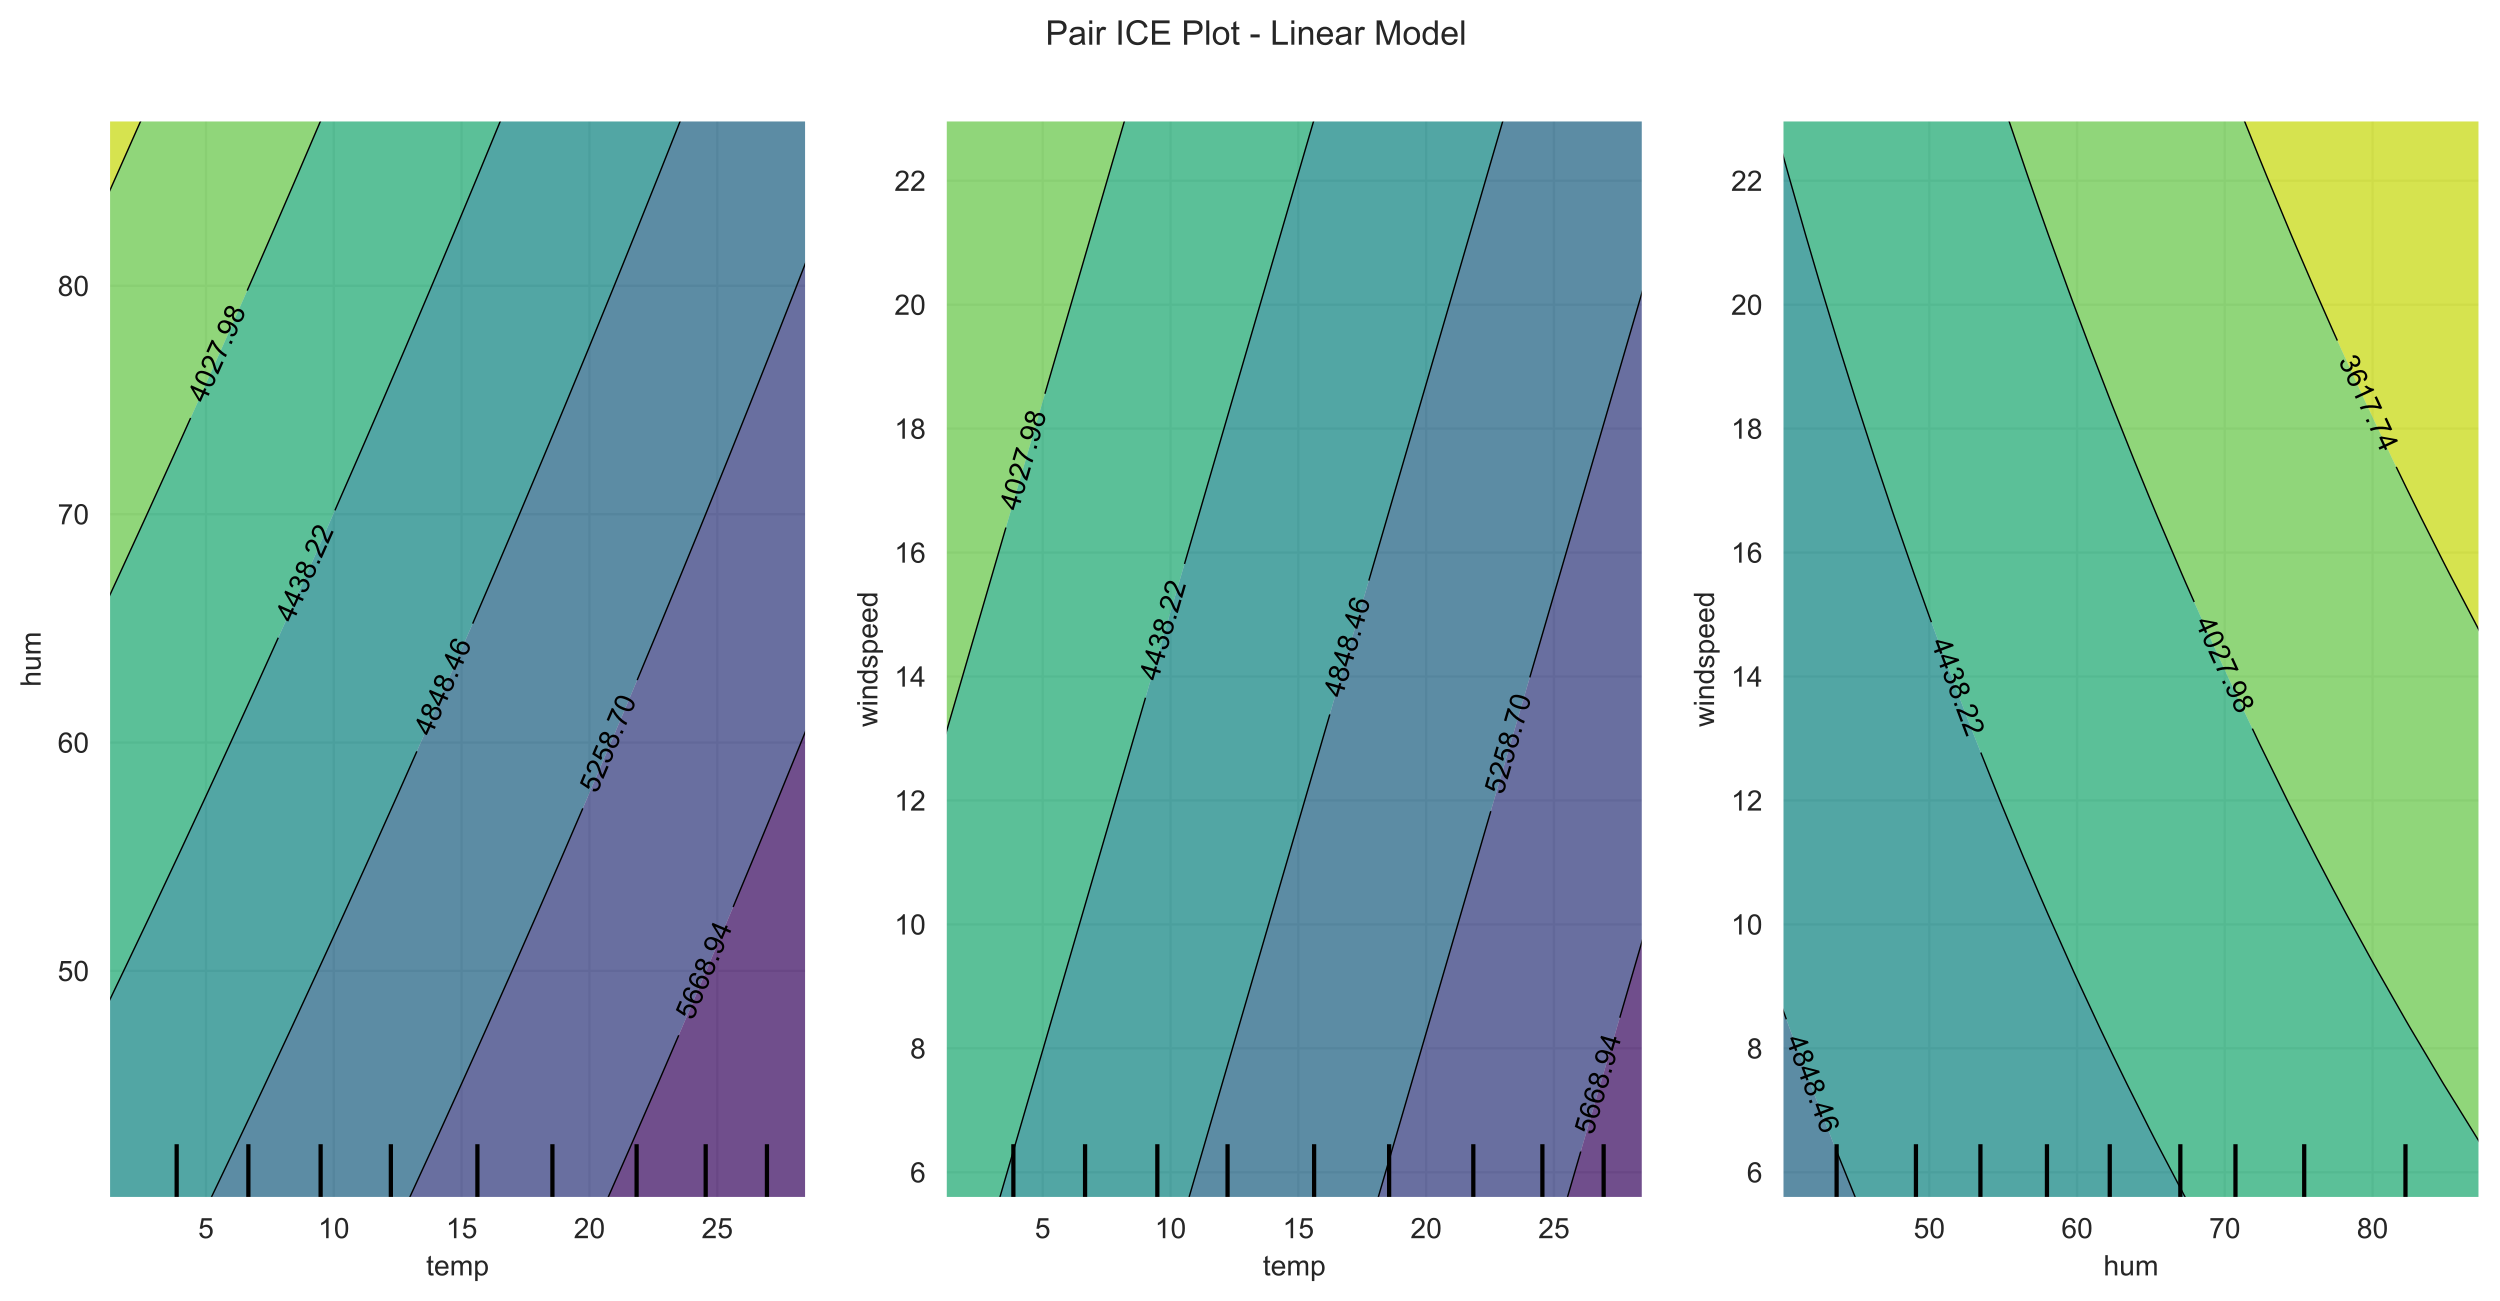 <?xml version="1.0" encoding="utf-8" standalone="no"?>
<!DOCTYPE svg PUBLIC "-//W3C//DTD SVG 1.1//EN"
  "http://www.w3.org/Graphics/SVG/1.1/DTD/svg11.dtd">
<!-- Created with matplotlib (https://matplotlib.org/) -->
<svg height="459.491pt" version="1.1" viewBox="0 0 882.667 459.491" width="882.667pt" xmlns="http://www.w3.org/2000/svg" xmlns:xlink="http://www.w3.org/1999/xlink">
 <defs>
  <style type="text/css">*{stroke-linecap:butt;stroke-linejoin:round;}</style>
 </defs>
 <g id="figure_1">
  <g id="patch_1">
   <path d="M 0 459.491 
L 882.667 459.491 
L 882.667 0 
L 0 0 
z
" style="fill:#ffffff;"/>
  </g>
  <g id="axes_1"/>
  <g id="axes_2">
   <g id="patch_2">
    <path d="M 38.467 423 
L 284.644 423 
L 284.644 42.48 
L 38.467 42.48 
z
" style="fill:#e6e6e6;"/>
   </g>
   <g id="matplotlib.axis_1">
    <g id="xtick_1">
     <g id="line2d_1">
      <path clip-path="url(#p617ceca18a)" d="M 72.727 423 
L 72.727 42.48 
" style="fill:none;stroke:#cccccc;stroke-linecap:round;stroke-width:0.8;"/>
     </g>
     <g id="text_1">
      <!-- 5 -->
      <g style="fill:#262626;" transform="translate(69.947 437.158)scale(0.1 -0.1)">
       <defs>
        <path d="M 4.156 18.75 
L 13.375 19.531 
Q 14.406 12.797 18.141 9.391 
Q 21.875 6 27.156 6 
Q 33.5 6 37.891 10.781 
Q 42.281 15.578 42.281 23.484 
Q 42.281 31 38.062 35.344 
Q 33.844 39.703 27 39.703 
Q 22.75 39.703 19.328 37.766 
Q 15.922 35.844 13.969 32.766 
L 5.719 33.844 
L 12.641 70.609 
L 48.25 70.609 
L 48.25 62.203 
L 19.672 62.203 
L 15.828 42.969 
Q 22.266 47.469 29.344 47.469 
Q 38.719 47.469 45.156 40.969 
Q 51.609 34.469 51.609 24.266 
Q 51.609 14.547 45.953 7.469 
Q 39.062 -1.219 27.156 -1.219 
Q 17.391 -1.219 11.203 4.25 
Q 5.031 9.719 4.156 18.75 
z
" id="ArialMT-53"/>
       </defs>
       <use xlink:href="#ArialMT-53"/>
      </g>
     </g>
    </g>
    <g id="xtick_2">
     <g id="line2d_2">
      <path clip-path="url(#p617ceca18a)" d="M 117.855 423 
L 117.855 42.48 
" style="fill:none;stroke:#cccccc;stroke-linecap:round;stroke-width:0.8;"/>
     </g>
     <g id="text_2">
      <!-- 10 -->
      <g style="fill:#262626;" transform="translate(112.295 437.158)scale(0.1 -0.1)">
       <defs>
        <path d="M 37.25 0 
L 28.469 0 
L 28.469 56 
Q 25.297 52.984 20.141 49.953 
Q 14.984 46.922 10.891 45.406 
L 10.891 53.906 
Q 18.266 57.375 23.781 62.297 
Q 29.297 67.234 31.594 71.875 
L 37.25 71.875 
z
" id="ArialMT-49"/>
        <path d="M 4.156 35.297 
Q 4.156 48 6.766 55.734 
Q 9.375 63.484 14.516 67.672 
Q 19.672 71.875 27.484 71.875 
Q 33.25 71.875 37.594 69.547 
Q 41.938 67.234 44.766 62.859 
Q 47.609 58.5 49.219 52.219 
Q 50.828 45.953 50.828 35.297 
Q 50.828 22.703 48.234 14.969 
Q 45.656 7.234 40.5 3 
Q 35.359 -1.219 27.484 -1.219 
Q 17.141 -1.219 11.234 6.203 
Q 4.156 15.141 4.156 35.297 
z
M 13.188 35.297 
Q 13.188 17.672 17.312 11.828 
Q 21.438 6 27.484 6 
Q 33.547 6 37.672 11.859 
Q 41.797 17.719 41.797 35.297 
Q 41.797 52.984 37.672 58.781 
Q 33.547 64.594 27.391 64.594 
Q 21.344 64.594 17.719 59.469 
Q 13.188 52.938 13.188 35.297 
z
" id="ArialMT-48"/>
       </defs>
       <use xlink:href="#ArialMT-49"/>
       <use x="55.615" xlink:href="#ArialMT-48"/>
      </g>
     </g>
    </g>
    <g id="xtick_3">
     <g id="line2d_3">
      <path clip-path="url(#p617ceca18a)" d="M 162.984 423 
L 162.984 42.48 
" style="fill:none;stroke:#cccccc;stroke-linecap:round;stroke-width:0.8;"/>
     </g>
     <g id="text_3">
      <!-- 15 -->
      <g style="fill:#262626;" transform="translate(157.423 437.158)scale(0.1 -0.1)">
       <use xlink:href="#ArialMT-49"/>
       <use x="55.615" xlink:href="#ArialMT-53"/>
      </g>
     </g>
    </g>
    <g id="xtick_4">
     <g id="line2d_4">
      <path clip-path="url(#p617ceca18a)" d="M 208.112 423 
L 208.112 42.48 
" style="fill:none;stroke:#cccccc;stroke-linecap:round;stroke-width:0.8;"/>
     </g>
     <g id="text_4">
      <!-- 20 -->
      <g style="fill:#262626;" transform="translate(202.551 437.158)scale(0.1 -0.1)">
       <defs>
        <path d="M 50.344 8.453 
L 50.344 0 
L 3.031 0 
Q 2.938 3.172 4.047 6.109 
Q 5.859 10.938 9.828 15.625 
Q 13.812 20.312 21.344 26.469 
Q 33.016 36.031 37.109 41.625 
Q 41.219 47.219 41.219 52.203 
Q 41.219 57.422 37.469 61 
Q 33.734 64.594 27.734 64.594 
Q 21.391 64.594 17.578 60.781 
Q 13.766 56.984 13.719 50.25 
L 4.688 51.172 
Q 5.609 61.281 11.656 66.578 
Q 17.719 71.875 27.938 71.875 
Q 38.234 71.875 44.234 66.156 
Q 50.25 60.453 50.25 52 
Q 50.25 47.703 48.484 43.547 
Q 46.734 39.406 42.656 34.812 
Q 38.578 30.219 29.109 22.219 
Q 21.188 15.578 18.938 13.203 
Q 16.703 10.844 15.234 8.453 
z
" id="ArialMT-50"/>
       </defs>
       <use xlink:href="#ArialMT-50"/>
       <use x="55.615" xlink:href="#ArialMT-48"/>
      </g>
     </g>
    </g>
    <g id="xtick_5">
     <g id="line2d_5">
      <path clip-path="url(#p617ceca18a)" d="M 253.24 423 
L 253.24 42.48 
" style="fill:none;stroke:#cccccc;stroke-linecap:round;stroke-width:0.8;"/>
     </g>
     <g id="text_5">
      <!-- 25 -->
      <g style="fill:#262626;" transform="translate(247.679 437.158)scale(0.1 -0.1)">
       <use xlink:href="#ArialMT-50"/>
       <use x="55.615" xlink:href="#ArialMT-53"/>
      </g>
     </g>
    </g>
    <g id="text_6">
     <!-- temp -->
     <g style="fill:#262626;" transform="translate(150.441 450.303)scale(0.1 -0.1)">
      <defs>
       <path d="M 25.781 7.859 
L 27.047 0.094 
Q 23.344 -0.688 20.406 -0.688 
Q 15.625 -0.688 12.984 0.828 
Q 10.359 2.344 9.281 4.812 
Q 8.203 7.281 8.203 15.188 
L 8.203 45.016 
L 1.766 45.016 
L 1.766 51.859 
L 8.203 51.859 
L 8.203 64.703 
L 16.938 69.969 
L 16.938 51.859 
L 25.781 51.859 
L 25.781 45.016 
L 16.938 45.016 
L 16.938 14.703 
Q 16.938 10.938 17.406 9.859 
Q 17.875 8.797 18.922 8.156 
Q 19.969 7.516 21.922 7.516 
Q 23.391 7.516 25.781 7.859 
z
" id="ArialMT-116"/>
       <path d="M 42.094 16.703 
L 51.172 15.578 
Q 49.031 7.625 43.219 3.219 
Q 37.406 -1.172 28.375 -1.172 
Q 17 -1.172 10.328 5.828 
Q 3.656 12.844 3.656 25.484 
Q 3.656 38.578 10.391 45.797 
Q 17.141 53.031 27.875 53.031 
Q 38.281 53.031 44.875 45.953 
Q 51.469 38.875 51.469 26.031 
Q 51.469 25.25 51.422 23.688 
L 12.75 23.688 
Q 13.234 15.141 17.578 10.594 
Q 21.922 6.062 28.422 6.062 
Q 33.25 6.062 36.672 8.594 
Q 40.094 11.141 42.094 16.703 
z
M 13.234 30.906 
L 42.188 30.906 
Q 41.609 37.453 38.875 40.719 
Q 34.672 45.797 27.984 45.797 
Q 21.922 45.797 17.797 41.75 
Q 13.672 37.703 13.234 30.906 
z
" id="ArialMT-101"/>
       <path d="M 6.594 0 
L 6.594 51.859 
L 14.453 51.859 
L 14.453 44.578 
Q 16.891 48.391 20.938 50.703 
Q 25 53.031 30.172 53.031 
Q 35.938 53.031 39.625 50.641 
Q 43.312 48.25 44.828 43.953 
Q 50.984 53.031 60.844 53.031 
Q 68.562 53.031 72.703 48.75 
Q 76.859 44.484 76.859 35.594 
L 76.859 0 
L 68.109 0 
L 68.109 32.672 
Q 68.109 37.938 67.25 40.25 
Q 66.406 42.578 64.156 43.984 
Q 61.922 45.406 58.891 45.406 
Q 53.422 45.406 49.797 41.766 
Q 46.188 38.141 46.188 30.125 
L 46.188 0 
L 37.406 0 
L 37.406 33.688 
Q 37.406 39.547 35.25 42.469 
Q 33.109 45.406 28.219 45.406 
Q 24.516 45.406 21.359 43.453 
Q 18.219 41.5 16.797 37.734 
Q 15.375 33.984 15.375 26.906 
L 15.375 0 
z
" id="ArialMT-109"/>
       <path d="M 6.594 -19.875 
L 6.594 51.859 
L 14.594 51.859 
L 14.594 45.125 
Q 17.438 49.078 21 51.047 
Q 24.562 53.031 29.641 53.031 
Q 36.281 53.031 41.359 49.609 
Q 46.438 46.188 49.016 39.953 
Q 51.609 33.734 51.609 26.312 
Q 51.609 18.359 48.75 11.984 
Q 45.906 5.609 40.453 2.219 
Q 35.016 -1.172 29 -1.172 
Q 24.609 -1.172 21.109 0.688 
Q 17.625 2.547 15.375 5.375 
L 15.375 -19.875 
z
M 14.547 25.641 
Q 14.547 15.625 18.594 10.844 
Q 22.656 6.062 28.422 6.062 
Q 34.281 6.062 38.453 11.016 
Q 42.625 15.969 42.625 26.375 
Q 42.625 36.281 38.547 41.203 
Q 34.469 46.141 28.812 46.141 
Q 23.188 46.141 18.859 40.891 
Q 14.547 35.641 14.547 25.641 
z
" id="ArialMT-112"/>
      </defs>
      <use xlink:href="#ArialMT-116"/>
      <use x="27.783" xlink:href="#ArialMT-101"/>
      <use x="83.398" xlink:href="#ArialMT-109"/>
      <use x="166.699" xlink:href="#ArialMT-112"/>
     </g>
    </g>
   </g>
   <g id="matplotlib.axis_2">
    <g id="ytick_1">
     <g id="line2d_6">
      <path clip-path="url(#p617ceca18a)" d="M 38.467 342.787 
L 284.644 342.787 
" style="fill:none;stroke:#cccccc;stroke-linecap:round;stroke-width:0.8;"/>
     </g>
     <g id="text_7">
      <!-- 50 -->
      <g style="fill:#262626;" transform="translate(20.345 346.365)scale(0.1 -0.1)">
       <use xlink:href="#ArialMT-53"/>
       <use x="55.615" xlink:href="#ArialMT-48"/>
      </g>
     </g>
    </g>
    <g id="ytick_2">
     <g id="line2d_7">
      <path clip-path="url(#p617ceca18a)" d="M 38.467 262.163 
L 284.644 262.163 
" style="fill:none;stroke:#cccccc;stroke-linecap:round;stroke-width:0.8;"/>
     </g>
     <g id="text_8">
      <!-- 60 -->
      <g style="fill:#262626;" transform="translate(20.345 265.742)scale(0.1 -0.1)">
       <defs>
        <path d="M 49.75 54.047 
L 41.016 53.375 
Q 39.844 58.547 37.703 60.891 
Q 34.125 64.656 28.906 64.656 
Q 24.703 64.656 21.531 62.312 
Q 17.391 59.281 14.984 53.469 
Q 12.594 47.656 12.5 36.922 
Q 15.672 41.75 20.266 44.094 
Q 24.859 46.438 29.891 46.438 
Q 38.672 46.438 44.844 39.969 
Q 51.031 33.5 51.031 23.25 
Q 51.031 16.5 48.125 10.719 
Q 45.219 4.938 40.141 1.859 
Q 35.062 -1.219 28.609 -1.219 
Q 17.625 -1.219 10.688 6.859 
Q 3.766 14.938 3.766 33.5 
Q 3.766 54.25 11.422 63.672 
Q 18.109 71.875 29.438 71.875 
Q 37.891 71.875 43.281 67.141 
Q 48.688 62.406 49.75 54.047 
z
M 13.875 23.188 
Q 13.875 18.656 15.797 14.5 
Q 17.719 10.359 21.188 8.172 
Q 24.656 6 28.469 6 
Q 34.031 6 38.031 10.484 
Q 42.047 14.984 42.047 22.703 
Q 42.047 30.125 38.078 34.391 
Q 34.125 38.672 28.125 38.672 
Q 22.172 38.672 18.016 34.391 
Q 13.875 30.125 13.875 23.188 
z
" id="ArialMT-54"/>
       </defs>
       <use xlink:href="#ArialMT-54"/>
       <use x="55.615" xlink:href="#ArialMT-48"/>
      </g>
     </g>
    </g>
    <g id="ytick_3">
     <g id="line2d_8">
      <path clip-path="url(#p617ceca18a)" d="M 38.467 181.54 
L 284.644 181.54 
" style="fill:none;stroke:#cccccc;stroke-linecap:round;stroke-width:0.8;"/>
     </g>
     <g id="text_9">
      <!-- 70 -->
      <g style="fill:#262626;" transform="translate(20.345 185.119)scale(0.1 -0.1)">
       <defs>
        <path d="M 4.734 62.203 
L 4.734 70.656 
L 51.078 70.656 
L 51.078 63.812 
Q 44.234 56.547 37.516 44.484 
Q 30.812 32.422 27.156 19.672 
Q 24.516 10.688 23.781 0 
L 14.75 0 
Q 14.891 8.453 18.062 20.406 
Q 21.234 32.375 27.172 43.484 
Q 33.109 54.594 39.797 62.203 
z
" id="ArialMT-55"/>
       </defs>
       <use xlink:href="#ArialMT-55"/>
       <use x="55.615" xlink:href="#ArialMT-48"/>
      </g>
     </g>
    </g>
    <g id="ytick_4">
     <g id="line2d_9">
      <path clip-path="url(#p617ceca18a)" d="M 38.467 100.917 
L 284.644 100.917 
" style="fill:none;stroke:#cccccc;stroke-linecap:round;stroke-width:0.8;"/>
     </g>
     <g id="text_10">
      <!-- 80 -->
      <g style="fill:#262626;" transform="translate(20.345 104.496)scale(0.1 -0.1)">
       <defs>
        <path d="M 17.672 38.812 
Q 12.203 40.828 9.562 44.531 
Q 6.938 48.25 6.938 53.422 
Q 6.938 61.234 12.547 66.547 
Q 18.172 71.875 27.484 71.875 
Q 36.859 71.875 42.578 66.422 
Q 48.297 60.984 48.297 53.172 
Q 48.297 48.188 45.672 44.5 
Q 43.062 40.828 37.75 38.812 
Q 44.344 36.672 47.781 31.875 
Q 51.219 27.094 51.219 20.453 
Q 51.219 11.281 44.719 5.031 
Q 38.234 -1.219 27.641 -1.219 
Q 17.047 -1.219 10.547 5.047 
Q 4.047 11.328 4.047 20.703 
Q 4.047 27.688 7.594 32.391 
Q 11.141 37.109 17.672 38.812 
z
M 15.922 53.719 
Q 15.922 48.641 19.188 45.406 
Q 22.469 42.188 27.688 42.188 
Q 32.766 42.188 36.016 45.375 
Q 39.266 48.578 39.266 53.219 
Q 39.266 58.062 35.906 61.359 
Q 32.562 64.656 27.594 64.656 
Q 22.562 64.656 19.234 61.422 
Q 15.922 58.203 15.922 53.719 
z
M 13.094 20.656 
Q 13.094 16.891 14.875 13.375 
Q 16.656 9.859 20.172 7.922 
Q 23.688 6 27.734 6 
Q 34.031 6 38.125 10.047 
Q 42.234 14.109 42.234 20.359 
Q 42.234 26.703 38.016 30.859 
Q 33.797 35.016 27.438 35.016 
Q 21.234 35.016 17.156 30.906 
Q 13.094 26.812 13.094 20.656 
z
" id="ArialMT-56"/>
       </defs>
       <use xlink:href="#ArialMT-56"/>
       <use x="55.615" xlink:href="#ArialMT-48"/>
      </g>
     </g>
    </g>
    <g id="text_11">
     <!-- hum -->
     <g style="fill:#262626;" transform="translate(14.358 242.466)rotate(-90)scale(0.1 -0.1)">
      <defs>
       <path d="M 6.594 0 
L 6.594 71.578 
L 15.375 71.578 
L 15.375 45.906 
Q 21.531 53.031 30.906 53.031 
Q 36.672 53.031 40.922 50.75 
Q 45.172 48.484 47 44.484 
Q 48.828 40.484 48.828 32.859 
L 48.828 0 
L 40.047 0 
L 40.047 32.859 
Q 40.047 39.453 37.188 42.453 
Q 34.328 45.453 29.109 45.453 
Q 25.203 45.453 21.75 43.422 
Q 18.312 41.406 16.844 37.938 
Q 15.375 34.469 15.375 28.375 
L 15.375 0 
z
" id="ArialMT-104"/>
       <path d="M 40.578 0 
L 40.578 7.625 
Q 34.516 -1.172 24.125 -1.172 
Q 19.531 -1.172 15.547 0.578 
Q 11.578 2.344 9.641 5 
Q 7.719 7.672 6.938 11.531 
Q 6.391 14.109 6.391 19.734 
L 6.391 51.859 
L 15.188 51.859 
L 15.188 23.094 
Q 15.188 16.219 15.719 13.812 
Q 16.547 10.359 19.234 8.375 
Q 21.922 6.391 25.875 6.391 
Q 29.828 6.391 33.297 8.422 
Q 36.766 10.453 38.203 13.938 
Q 39.656 17.438 39.656 24.078 
L 39.656 51.859 
L 48.438 51.859 
L 48.438 0 
z
" id="ArialMT-117"/>
      </defs>
      <use xlink:href="#ArialMT-104"/>
      <use x="55.615" xlink:href="#ArialMT-117"/>
      <use x="111.23" xlink:href="#ArialMT-109"/>
     </g>
    </g>
   </g>
   <g id="PathCollection_1">
    <path clip-path="url(#p617ceca18a)" d="M 40.899 62.507 
L 49.79 42.48 
L 38.467 42.48 
L 38.467 62.507 
L 38.467 67.952 
z
" style="fill:#d0e11c;fill-opacity:0.75;"/>
   </g>
   <g id="PathCollection_2">
    <path clip-path="url(#p617ceca18a)" d="M 42.206 202.699 
L 51.408 182.672 
L 51.424 182.637 
L 60.516 162.644 
L 64.38 154.086 
L 69.533 142.617 
L 77.337 125.117 
L 78.458 122.589 
L 87.295 102.562 
L 90.294 95.719 
L 96.043 82.535 
L 103.25 65.884 
L 104.705 62.507 
L 113.281 42.48 
L 103.25 42.48 
L 90.294 42.48 
L 77.337 42.48 
L 64.38 42.48 
L 51.424 42.48 
L 49.79 42.48 
L 40.899 62.507 
L 38.467 67.952 
L 38.467 82.535 
L 38.467 102.562 
L 38.467 122.589 
L 38.467 142.617 
L 38.467 162.644 
L 38.467 182.672 
L 38.467 202.699 
L 38.467 210.778 
z
" style="fill:#73d056;fill-opacity:0.75;"/>
   </g>
   <g id="PathCollection_3">
    <path clip-path="url(#p617ceca18a)" d="M 43.61 342.891 
L 51.424 326.495 
L 53.146 322.863 
L 62.581 302.836 
L 64.38 298.992 
L 71.917 282.808 
L 77.337 271.085 
L 81.156 262.781 
L 90.294 242.766 
L 90.299 242.754 
L 99.348 222.726 
L 103.25 214.025 
L 108.304 202.699 
L 116.207 184.853 
L 117.168 182.672 
L 125.943 162.644 
L 129.164 155.241 
L 134.628 142.617 
L 142.12 125.178 
L 143.227 122.589 
L 151.739 102.562 
L 155.077 94.653 
L 160.166 82.535 
L 168.034 63.657 
L 168.51 62.507 
L 176.772 42.48 
L 168.034 42.48 
L 155.077 42.48 
L 142.12 42.48 
L 129.164 42.48 
L 116.207 42.48 
L 113.281 42.48 
L 104.705 62.507 
L 103.25 65.884 
L 96.043 82.535 
L 90.294 95.719 
L 87.295 102.562 
L 78.458 122.589 
L 77.337 125.117 
L 69.533 142.617 
L 64.38 154.086 
L 60.516 162.644 
L 51.424 182.637 
L 51.408 182.672 
L 42.206 202.699 
L 38.467 210.778 
L 38.467 222.726 
L 38.467 242.754 
L 38.467 262.781 
L 38.467 282.808 
L 38.467 302.836 
L 38.467 322.863 
L 38.467 342.891 
L 38.467 353.604 
z
" style="fill:#2db27d;fill-opacity:0.75;"/>
   </g>
   <g id="PathCollection_4">
    <path clip-path="url(#p617ceca18a)" d="M 51.424 423 
L 64.38 423 
L 74.483 423 
L 77.337 417.053 
L 84.058 402.973 
L 90.294 389.812 
L 93.53 382.945 
L 102.901 362.918 
L 103.25 362.166 
L 112.171 342.891 
L 116.207 334.105 
L 121.344 322.863 
L 129.164 305.62 
L 130.42 302.836 
L 139.401 282.808 
L 142.12 276.702 
L 148.288 262.781 
L 155.077 247.34 
L 157.083 242.754 
L 165.787 222.726 
L 168.034 217.524 
L 174.402 202.699 
L 180.99 187.243 
L 182.929 182.672 
L 191.369 162.644 
L 193.947 156.487 
L 199.724 142.617 
L 206.904 125.244 
L 207.995 122.589 
L 216.183 102.562 
L 219.86 93.502 
L 224.29 82.535 
L 232.316 62.507 
L 232.817 61.25 
L 240.263 42.48 
L 232.817 42.48 
L 219.86 42.48 
L 206.904 42.48 
L 193.947 42.48 
L 180.99 42.48 
L 176.772 42.48 
L 168.51 62.507 
L 168.034 63.657 
L 160.166 82.535 
L 155.077 94.653 
L 151.739 102.562 
L 143.227 122.589 
L 142.12 125.178 
L 134.628 142.617 
L 129.164 155.241 
L 125.943 162.644 
L 117.168 182.672 
L 116.207 184.853 
L 108.304 202.699 
L 103.25 214.025 
L 99.348 222.726 
L 90.299 242.754 
L 90.294 242.766 
L 81.156 262.781 
L 77.337 271.085 
L 71.917 282.808 
L 64.38 298.992 
L 62.581 302.836 
L 53.146 322.863 
L 51.424 326.495 
L 43.61 342.891 
L 38.467 353.604 
L 38.467 362.918 
L 38.467 382.945 
L 38.467 402.973 
L 38.467 423 
z
" style="fill:#21908d;fill-opacity:0.75;"/>
   </g>
   <g id="PathCollection_5">
    <path clip-path="url(#p617ceca18a)" d="M 77.337 423 
L 90.294 423 
L 103.25 423 
L 116.207 423 
L 129.164 423 
L 142.12 423 
L 144.537 423 
L 153.733 402.973 
L 155.077 400.026 
L 162.83 382.945 
L 168.034 371.39 
L 171.829 362.918 
L 180.733 342.891 
L 180.99 342.308 
L 189.543 322.863 
L 193.947 312.77 
L 198.259 302.836 
L 206.884 282.808 
L 206.904 282.764 
L 215.42 262.781 
L 219.86 252.279 
L 223.867 242.754 
L 232.226 222.726 
L 232.817 221.303 
L 240.5 202.699 
L 245.774 189.826 
L 248.69 182.672 
L 256.796 162.644 
L 258.73 157.834 
L 264.82 142.617 
L 271.687 125.315 
L 272.763 122.589 
L 280.627 102.562 
L 284.644 92.256 
L 284.644 82.535 
L 284.644 62.507 
L 284.644 42.48 
L 271.687 42.48 
L 258.73 42.48 
L 245.774 42.48 
L 240.263 42.48 
L 232.817 61.25 
L 232.316 62.507 
L 224.29 82.535 
L 219.86 93.502 
L 216.183 102.562 
L 207.995 122.589 
L 206.904 125.244 
L 199.724 142.617 
L 193.947 156.487 
L 191.369 162.644 
L 182.929 182.672 
L 180.99 187.243 
L 174.402 202.699 
L 168.034 217.524 
L 165.787 222.726 
L 157.083 242.754 
L 155.077 247.34 
L 148.288 262.781 
L 142.12 276.702 
L 139.401 282.808 
L 130.42 302.836 
L 129.164 305.62 
L 121.344 322.863 
L 116.207 334.105 
L 112.171 342.891 
L 103.25 362.166 
L 102.901 362.918 
L 93.53 382.945 
L 90.294 389.812 
L 84.058 402.973 
L 77.337 417.053 
L 74.483 423 
z
" style="fill:#2e6e8e;fill-opacity:0.75;"/>
   </g>
   <g id="PathCollection_6">
    <path clip-path="url(#p617ceca18a)" d="M 155.077 423 
L 168.034 423 
L 180.99 423 
L 193.947 423 
L 206.904 423 
L 214.59 423 
L 219.86 411.055 
L 223.407 402.973 
L 232.129 382.945 
L 232.817 381.357 
L 240.758 362.918 
L 245.774 351.177 
L 249.295 342.891 
L 257.741 322.863 
L 258.73 320.503 
L 266.098 302.836 
L 271.687 289.325 
L 274.368 282.808 
L 282.552 262.781 
L 284.644 257.628 
L 284.644 242.754 
L 284.644 222.726 
L 284.644 202.699 
L 284.644 182.672 
L 284.644 162.644 
L 284.644 142.617 
L 284.644 122.589 
L 284.644 102.562 
L 284.644 92.256 
L 280.627 102.562 
L 272.763 122.589 
L 271.687 125.315 
L 264.82 142.617 
L 258.73 157.834 
L 256.796 162.644 
L 248.69 182.672 
L 245.774 189.826 
L 240.5 202.699 
L 232.817 221.303 
L 232.226 222.726 
L 223.867 242.754 
L 219.86 252.279 
L 215.42 262.781 
L 206.904 282.764 
L 206.884 282.808 
L 198.259 302.836 
L 193.947 312.77 
L 189.543 322.863 
L 180.99 342.308 
L 180.733 342.891 
L 171.829 362.918 
L 168.034 371.39 
L 162.83 382.945 
L 155.077 400.026 
L 153.733 402.973 
L 144.537 423 
z
" style="fill:#3f4788;fill-opacity:0.75;"/>
   </g>
   <g id="PathCollection_7">
    <path clip-path="url(#p617ceca18a)" d="M 219.86 423 
L 232.817 423 
L 245.774 423 
L 258.73 423 
L 271.687 423 
L 284.644 423 
L 284.644 402.973 
L 284.644 382.945 
L 284.644 362.918 
L 284.644 342.891 
L 284.644 322.863 
L 284.644 302.836 
L 284.644 282.808 
L 284.644 262.781 
L 284.644 257.628 
L 282.552 262.781 
L 274.368 282.808 
L 271.687 289.325 
L 266.098 302.836 
L 258.73 320.503 
L 257.741 322.863 
L 249.295 342.891 
L 245.774 351.177 
L 240.758 362.918 
L 232.817 381.357 
L 232.129 382.945 
L 223.407 402.973 
L 219.86 411.055 
L 214.59 423 
z
" style="fill:#481b6d;fill-opacity:0.75;"/>
   </g>
   <g id="LineCollection_1"/>
   <g id="LineCollection_2">
    <path clip-path="url(#p617ceca18a)" d="M 49.79 42.48 
L 40.899 62.507 
L 38.467 67.952 
" style="fill:none;stroke:#000000;stroke-width:0.5;"/>
   </g>
   <g id="LineCollection_3">
    <path clip-path="url(#p617ceca18a)" d="M 113.281 42.48 
L 104.705 62.507 
L 103.25 65.884 
L 96.043 82.535 
L 90.294 95.719 
L 87.295 102.562 
L 87.273 102.612 
" style="fill:none;stroke:#000000;stroke-width:0.5;"/>
    <path clip-path="url(#p617ceca18a)" d="M 67.304 147.578 
L 64.38 154.086 
L 60.516 162.644 
L 51.424 182.637 
L 51.408 182.672 
L 42.206 202.699 
L 38.467 210.778 
" style="fill:none;stroke:#000000;stroke-width:0.5;"/>
   </g>
   <g id="LineCollection_4">
    <path clip-path="url(#p617ceca18a)" d="M 176.772 42.48 
L 168.51 62.507 
L 168.034 63.657 
L 160.166 82.535 
L 155.077 94.653 
L 151.739 102.562 
L 143.227 122.589 
L 142.12 125.178 
L 134.628 142.617 
L 129.164 155.241 
L 125.943 162.644 
L 118.251 180.2 
" style="fill:none;stroke:#000000;stroke-width:0.5;"/>
    <path clip-path="url(#p617ceca18a)" d="M 98.252 225.152 
L 90.299 242.754 
L 90.294 242.766 
L 81.156 262.781 
L 77.337 271.085 
L 71.917 282.808 
L 64.38 298.992 
L 62.581 302.836 
L 53.146 322.863 
L 51.424 326.495 
L 43.61 342.891 
L 38.467 353.604 
" style="fill:none;stroke:#000000;stroke-width:0.5;"/>
   </g>
   <g id="LineCollection_5">
    <path clip-path="url(#p617ceca18a)" d="M 240.263 42.48 
L 232.817 61.25 
L 232.316 62.507 
L 224.29 82.535 
L 219.86 93.502 
L 216.183 102.562 
L 207.995 122.589 
L 206.904 125.244 
L 199.724 142.617 
L 193.947 156.487 
L 191.369 162.644 
L 182.929 182.672 
L 180.99 187.243 
L 174.402 202.699 
L 168.034 217.524 
L 166.883 220.19 
" style="fill:none;stroke:#000000;stroke-width:0.5;"/>
    <path clip-path="url(#p617ceca18a)" d="M 147.184 265.274 
L 142.12 276.702 
L 139.401 282.808 
L 130.42 302.836 
L 129.164 305.62 
L 121.344 322.863 
L 116.207 334.105 
L 112.171 342.891 
L 103.25 362.166 
L 102.901 362.918 
L 93.53 382.945 
L 90.294 389.812 
L 84.058 402.973 
L 77.337 417.053 
L 74.483 423 
" style="fill:none;stroke:#000000;stroke-width:0.5;"/>
   </g>
   <g id="LineCollection_6">
    <path clip-path="url(#p617ceca18a)" d="M 284.644 92.256 
L 280.627 102.562 
L 272.763 122.589 
L 271.687 125.315 
L 264.82 142.617 
L 258.73 157.834 
L 256.796 162.644 
L 248.69 182.672 
L 245.774 189.826 
L 240.5 202.699 
L 232.817 221.303 
L 232.226 222.726 
L 224.97 240.111 
" style="fill:none;stroke:#000000;stroke-width:0.5;"/>
    <path clip-path="url(#p617ceca18a)" d="M 205.765 285.407 
L 198.259 302.836 
L 193.947 312.77 
L 189.543 322.863 
L 180.99 342.308 
L 180.733 342.891 
L 171.829 362.918 
L 168.034 371.39 
L 162.83 382.945 
L 155.077 400.026 
L 153.733 402.973 
L 144.537 423 
" style="fill:none;stroke:#000000;stroke-width:0.5;"/>
   </g>
   <g id="LineCollection_7">
    <path clip-path="url(#p617ceca18a)" d="M 284.644 257.628 
L 282.552 262.781 
L 274.368 282.808 
L 271.687 289.325 
L 266.098 302.836 
L 258.848 320.221 
" style="fill:none;stroke:#000000;stroke-width:0.5;"/>
    <path clip-path="url(#p617ceca18a)" d="M 239.639 365.516 
L 232.817 381.357 
L 232.129 382.945 
L 223.407 402.973 
L 219.86 411.055 
L 214.59 423 
" style="fill:none;stroke:#000000;stroke-width:0.5;"/>
   </g>
   <g id="LineCollection_8"/>
   <g id="LineCollection_9">
    <path clip-path="url(#p617ceca18a)" d="M 62.377 423 
L 62.377 403.974 
" style="fill:none;stroke:#000000;stroke-width:1.5;"/>
    <path clip-path="url(#p617ceca18a)" d="M 87.69 423 
L 87.69 403.974 
" style="fill:none;stroke:#000000;stroke-width:1.5;"/>
    <path clip-path="url(#p617ceca18a)" d="M 113.202 423 
L 113.202 403.974 
" style="fill:none;stroke:#000000;stroke-width:1.5;"/>
    <path clip-path="url(#p617ceca18a)" d="M 138 423 
L 138 403.974 
" style="fill:none;stroke:#000000;stroke-width:1.5;"/>
    <path clip-path="url(#p617ceca18a)" d="M 168.557 423 
L 168.557 403.974 
" style="fill:none;stroke:#000000;stroke-width:1.5;"/>
    <path clip-path="url(#p617ceca18a)" d="M 195.041 423 
L 195.041 403.974 
" style="fill:none;stroke:#000000;stroke-width:1.5;"/>
    <path clip-path="url(#p617ceca18a)" d="M 224.764 423 
L 224.764 403.974 
" style="fill:none;stroke:#000000;stroke-width:1.5;"/>
    <path clip-path="url(#p617ceca18a)" d="M 249.156 423 
L 249.156 403.974 
" style="fill:none;stroke:#000000;stroke-width:1.5;"/>
    <path clip-path="url(#p617ceca18a)" d="M 270.783 423 
L 270.783 403.974 
" style="fill:none;stroke:#000000;stroke-width:1.5;"/>
   </g>
   <g id="LineCollection_10">
    <path clip-path="url(#p617ceca18a)" style="fill:none;stroke:#000000;stroke-width:1.5;"/>
    <path clip-path="url(#p617ceca18a)" style="fill:none;stroke:#000000;stroke-width:1.5;"/>
    <path clip-path="url(#p617ceca18a)" style="fill:none;stroke:#000000;stroke-width:1.5;"/>
    <path clip-path="url(#p617ceca18a)" style="fill:none;stroke:#000000;stroke-width:1.5;"/>
    <path clip-path="url(#p617ceca18a)" style="fill:none;stroke:#000000;stroke-width:1.5;"/>
    <path clip-path="url(#p617ceca18a)" style="fill:none;stroke:#000000;stroke-width:1.5;"/>
    <path clip-path="url(#p617ceca18a)" style="fill:none;stroke:#000000;stroke-width:1.5;"/>
    <path clip-path="url(#p617ceca18a)" style="fill:none;stroke:#000000;stroke-width:1.5;"/>
    <path clip-path="url(#p617ceca18a)" style="fill:none;stroke:#000000;stroke-width:1.5;"/>
   </g>
   <g id="patch_3">
    <path d="M 38.467 423 
L 38.467 42.48 
" style="fill:none;stroke:#ffffff;stroke-linecap:square;stroke-linejoin:miter;stroke-width:0.8;"/>
   </g>
   <g id="patch_4">
    <path d="M 284.644 423 
L 284.644 42.48 
" style="fill:none;stroke:#ffffff;stroke-linecap:square;stroke-linejoin:miter;stroke-width:0.8;"/>
   </g>
   <g id="patch_5">
    <path d="M 38.467 423 
L 284.644 423 
" style="fill:none;stroke:#ffffff;stroke-linecap:square;stroke-linejoin:miter;stroke-width:0.8;"/>
   </g>
   <g id="patch_6">
    <path d="M 38.467 42.48 
L 284.644 42.48 
" style="fill:none;stroke:#ffffff;stroke-linecap:square;stroke-linejoin:miter;stroke-width:0.8;"/>
   </g>
   <g id="text_12">
    <g clip-path="url(#p617ceca18a)">
     <!-- 4027.98 -->
     <g transform="translate(72.368 142.683)rotate(-66.064)scale(0.1 -0.1)">
      <defs>
       <path d="M 32.328 0 
L 32.328 17.141 
L 1.266 17.141 
L 1.266 25.203 
L 33.938 71.578 
L 41.109 71.578 
L 41.109 25.203 
L 50.781 25.203 
L 50.781 17.141 
L 41.109 17.141 
L 41.109 0 
z
M 32.328 25.203 
L 32.328 57.469 
L 9.906 25.203 
z
" id="ArialMT-52"/>
       <path d="M 9.078 0 
L 9.078 10.016 
L 19.094 10.016 
L 19.094 0 
z
" id="ArialMT-46"/>
       <path d="M 5.469 16.547 
L 13.922 17.328 
Q 14.984 11.375 18.016 8.688 
Q 21.047 6 25.781 6 
Q 29.828 6 32.875 7.859 
Q 35.938 9.719 37.891 12.812 
Q 39.844 15.922 41.156 21.188 
Q 42.484 26.469 42.484 31.938 
Q 42.484 32.516 42.438 33.688 
Q 39.797 29.5 35.234 26.875 
Q 30.672 24.266 25.344 24.266 
Q 16.453 24.266 10.297 30.703 
Q 4.156 37.156 4.156 47.703 
Q 4.156 58.594 10.578 65.234 
Q 17 71.875 26.656 71.875 
Q 33.641 71.875 39.422 68.109 
Q 45.219 64.359 48.219 57.391 
Q 51.219 50.438 51.219 37.25 
Q 51.219 23.531 48.234 15.406 
Q 45.266 7.281 39.375 3.031 
Q 33.5 -1.219 25.594 -1.219 
Q 17.188 -1.219 11.859 3.438 
Q 6.547 8.109 5.469 16.547 
z
M 41.453 48.141 
Q 41.453 55.719 37.422 60.156 
Q 33.406 64.594 27.734 64.594 
Q 21.875 64.594 17.531 59.812 
Q 13.188 55.031 13.188 47.406 
Q 13.188 40.578 17.312 36.297 
Q 21.438 32.031 27.484 32.031 
Q 33.594 32.031 37.516 36.297 
Q 41.453 40.578 41.453 48.141 
z
" id="ArialMT-57"/>
      </defs>
      <use xlink:href="#ArialMT-52"/>
      <use x="55.615" xlink:href="#ArialMT-48"/>
      <use x="111.23" xlink:href="#ArialMT-50"/>
      <use x="166.846" xlink:href="#ArialMT-55"/>
      <use x="222.461" xlink:href="#ArialMT-46"/>
      <use x="250.244" xlink:href="#ArialMT-57"/>
      <use x="305.859" xlink:href="#ArialMT-56"/>
     </g>
    </g>
   </g>
   <g id="text_13">
    <g clip-path="url(#p617ceca18a)">
     <!-- 4438.22 -->
     <g transform="translate(103.32 220.261)rotate(-66.015)scale(0.1 -0.1)">
      <defs>
       <path d="M 4.203 18.891 
L 12.984 20.062 
Q 14.5 12.594 18.141 9.297 
Q 21.781 6 27 6 
Q 33.203 6 37.469 10.297 
Q 41.75 14.594 41.75 20.953 
Q 41.75 27 37.797 30.922 
Q 33.844 34.859 27.734 34.859 
Q 25.25 34.859 21.531 33.891 
L 22.516 41.609 
Q 23.391 41.5 23.922 41.5 
Q 29.547 41.5 34.031 44.422 
Q 38.531 47.359 38.531 53.469 
Q 38.531 58.297 35.25 61.469 
Q 31.984 64.656 26.812 64.656 
Q 21.688 64.656 18.266 61.422 
Q 14.844 58.203 13.875 51.766 
L 5.078 53.328 
Q 6.688 62.156 12.391 67.016 
Q 18.109 71.875 26.609 71.875 
Q 32.469 71.875 37.391 69.359 
Q 42.328 66.844 44.938 62.5 
Q 47.562 58.156 47.562 53.266 
Q 47.562 48.641 45.062 44.828 
Q 42.578 41.016 37.703 38.766 
Q 44.047 37.312 47.562 32.688 
Q 51.078 28.078 51.078 21.141 
Q 51.078 11.766 44.234 5.25 
Q 37.406 -1.266 26.953 -1.266 
Q 17.531 -1.266 11.297 4.344 
Q 5.078 9.969 4.203 18.891 
z
" id="ArialMT-51"/>
      </defs>
      <use xlink:href="#ArialMT-52"/>
      <use x="55.615" xlink:href="#ArialMT-52"/>
      <use x="111.23" xlink:href="#ArialMT-51"/>
      <use x="166.846" xlink:href="#ArialMT-56"/>
      <use x="222.461" xlink:href="#ArialMT-46"/>
      <use x="250.244" xlink:href="#ArialMT-50"/>
      <use x="305.859" xlink:href="#ArialMT-50"/>
     </g>
    </g>
   </g>
   <g id="text_14">
    <g clip-path="url(#p617ceca18a)">
     <!-- 4848.46 -->
     <g transform="translate(152.217 260.349)rotate(-66.401)scale(0.1 -0.1)">
      <use xlink:href="#ArialMT-52"/>
      <use x="55.615" xlink:href="#ArialMT-56"/>
      <use x="111.23" xlink:href="#ArialMT-52"/>
      <use x="166.846" xlink:href="#ArialMT-56"/>
      <use x="222.461" xlink:href="#ArialMT-46"/>
      <use x="250.244" xlink:href="#ArialMT-52"/>
      <use x="305.859" xlink:href="#ArialMT-54"/>
     </g>
    </g>
   </g>
   <g id="text_15">
    <g clip-path="url(#p617ceca18a)">
     <!-- 5258.70 -->
     <g transform="translate(210.746 280.428)rotate(-67.023)scale(0.1 -0.1)">
      <use xlink:href="#ArialMT-53"/>
      <use x="55.615" xlink:href="#ArialMT-50"/>
      <use x="111.23" xlink:href="#ArialMT-53"/>
      <use x="166.846" xlink:href="#ArialMT-56"/>
      <use x="222.461" xlink:href="#ArialMT-46"/>
      <use x="250.244" xlink:href="#ArialMT-55"/>
      <use x="305.859" xlink:href="#ArialMT-48"/>
     </g>
    </g>
   </g>
   <g id="text_16">
    <g clip-path="url(#p617ceca18a)">
     <!-- 5668.94 -->
     <g transform="translate(244.62 360.538)rotate(-67.024)scale(0.1 -0.1)">
      <use xlink:href="#ArialMT-53"/>
      <use x="55.615" xlink:href="#ArialMT-54"/>
      <use x="111.23" xlink:href="#ArialMT-54"/>
      <use x="166.846" xlink:href="#ArialMT-56"/>
      <use x="222.461" xlink:href="#ArialMT-46"/>
      <use x="250.244" xlink:href="#ArialMT-57"/>
      <use x="305.859" xlink:href="#ArialMT-52"/>
     </g>
    </g>
   </g>
  </g>
  <g id="axes_3">
   <g id="patch_7">
    <path d="M 333.879 423 
L 580.055 423 
L 580.055 42.48 
L 333.879 42.48 
z
" style="fill:#e6e6e6;"/>
   </g>
   <g id="matplotlib.axis_3">
    <g id="xtick_6">
     <g id="line2d_10">
      <path clip-path="url(#pf0cafe877b)" d="M 368.139 423 
L 368.139 42.48 
" style="fill:none;stroke:#cccccc;stroke-linecap:round;stroke-width:0.8;"/>
     </g>
     <g id="text_17">
      <!-- 5 -->
      <g style="fill:#262626;" transform="translate(365.359 437.158)scale(0.1 -0.1)">
       <use xlink:href="#ArialMT-53"/>
      </g>
     </g>
    </g>
    <g id="xtick_7">
     <g id="line2d_11">
      <path clip-path="url(#pf0cafe877b)" d="M 413.267 423 
L 413.267 42.48 
" style="fill:none;stroke:#cccccc;stroke-linecap:round;stroke-width:0.8;"/>
     </g>
     <g id="text_18">
      <!-- 10 -->
      <g style="fill:#262626;" transform="translate(407.706 437.158)scale(0.1 -0.1)">
       <use xlink:href="#ArialMT-49"/>
       <use x="55.615" xlink:href="#ArialMT-48"/>
      </g>
     </g>
    </g>
    <g id="xtick_8">
     <g id="line2d_12">
      <path clip-path="url(#pf0cafe877b)" d="M 458.395 423 
L 458.395 42.48 
" style="fill:none;stroke:#cccccc;stroke-linecap:round;stroke-width:0.8;"/>
     </g>
     <g id="text_19">
      <!-- 15 -->
      <g style="fill:#262626;" transform="translate(452.834 437.158)scale(0.1 -0.1)">
       <use xlink:href="#ArialMT-49"/>
       <use x="55.615" xlink:href="#ArialMT-53"/>
      </g>
     </g>
    </g>
    <g id="xtick_9">
     <g id="line2d_13">
      <path clip-path="url(#pf0cafe877b)" d="M 503.523 423 
L 503.523 42.48 
" style="fill:none;stroke:#cccccc;stroke-linecap:round;stroke-width:0.8;"/>
     </g>
     <g id="text_20">
      <!-- 20 -->
      <g style="fill:#262626;" transform="translate(497.962 437.158)scale(0.1 -0.1)">
       <use xlink:href="#ArialMT-50"/>
       <use x="55.615" xlink:href="#ArialMT-48"/>
      </g>
     </g>
    </g>
    <g id="xtick_10">
     <g id="line2d_14">
      <path clip-path="url(#pf0cafe877b)" d="M 548.651 423 
L 548.651 42.48 
" style="fill:none;stroke:#cccccc;stroke-linecap:round;stroke-width:0.8;"/>
     </g>
     <g id="text_21">
      <!-- 25 -->
      <g style="fill:#262626;" transform="translate(543.09 437.158)scale(0.1 -0.1)">
       <use xlink:href="#ArialMT-50"/>
       <use x="55.615" xlink:href="#ArialMT-53"/>
      </g>
     </g>
    </g>
    <g id="text_22">
     <!-- temp -->
     <g style="fill:#262626;" transform="translate(445.852 450.303)scale(0.1 -0.1)">
      <use xlink:href="#ArialMT-116"/>
      <use x="27.783" xlink:href="#ArialMT-101"/>
      <use x="83.398" xlink:href="#ArialMT-109"/>
      <use x="166.699" xlink:href="#ArialMT-112"/>
     </g>
    </g>
   </g>
   <g id="matplotlib.axis_4">
    <g id="ytick_5">
     <g id="line2d_15">
      <path clip-path="url(#pf0cafe877b)" d="M 333.879 413.894 
L 580.055 413.894 
" style="fill:none;stroke:#cccccc;stroke-linecap:round;stroke-width:0.8;"/>
     </g>
     <g id="text_23">
      <!-- 6 -->
      <g style="fill:#262626;" transform="translate(321.318 417.473)scale(0.1 -0.1)">
       <use xlink:href="#ArialMT-54"/>
      </g>
     </g>
    </g>
    <g id="ytick_6">
     <g id="line2d_16">
      <path clip-path="url(#pf0cafe877b)" d="M 333.879 370.133 
L 580.055 370.133 
" style="fill:none;stroke:#cccccc;stroke-linecap:round;stroke-width:0.8;"/>
     </g>
     <g id="text_24">
      <!-- 8 -->
      <g style="fill:#262626;" transform="translate(321.318 373.712)scale(0.1 -0.1)">
       <use xlink:href="#ArialMT-56"/>
      </g>
     </g>
    </g>
    <g id="ytick_7">
     <g id="line2d_17">
      <path clip-path="url(#pf0cafe877b)" d="M 333.879 326.372 
L 580.055 326.372 
" style="fill:none;stroke:#cccccc;stroke-linecap:round;stroke-width:0.8;"/>
     </g>
     <g id="text_25">
      <!-- 10 -->
      <g style="fill:#262626;" transform="translate(315.757 329.951)scale(0.1 -0.1)">
       <use xlink:href="#ArialMT-49"/>
       <use x="55.615" xlink:href="#ArialMT-48"/>
      </g>
     </g>
    </g>
    <g id="ytick_8">
     <g id="line2d_18">
      <path clip-path="url(#pf0cafe877b)" d="M 333.879 282.611 
L 580.055 282.611 
" style="fill:none;stroke:#cccccc;stroke-linecap:round;stroke-width:0.8;"/>
     </g>
     <g id="text_26">
      <!-- 12 -->
      <g style="fill:#262626;" transform="translate(315.757 286.19)scale(0.1 -0.1)">
       <use xlink:href="#ArialMT-49"/>
       <use x="55.615" xlink:href="#ArialMT-50"/>
      </g>
     </g>
    </g>
    <g id="ytick_9">
     <g id="line2d_19">
      <path clip-path="url(#pf0cafe877b)" d="M 333.879 238.85 
L 580.055 238.85 
" style="fill:none;stroke:#cccccc;stroke-linecap:round;stroke-width:0.8;"/>
     </g>
     <g id="text_27">
      <!-- 14 -->
      <g style="fill:#262626;" transform="translate(315.757 242.429)scale(0.1 -0.1)">
       <use xlink:href="#ArialMT-49"/>
       <use x="55.615" xlink:href="#ArialMT-52"/>
      </g>
     </g>
    </g>
    <g id="ytick_10">
     <g id="line2d_20">
      <path clip-path="url(#pf0cafe877b)" d="M 333.879 195.089 
L 580.055 195.089 
" style="fill:none;stroke:#cccccc;stroke-linecap:round;stroke-width:0.8;"/>
     </g>
     <g id="text_28">
      <!-- 16 -->
      <g style="fill:#262626;" transform="translate(315.757 198.668)scale(0.1 -0.1)">
       <use xlink:href="#ArialMT-49"/>
       <use x="55.615" xlink:href="#ArialMT-54"/>
      </g>
     </g>
    </g>
    <g id="ytick_11">
     <g id="line2d_21">
      <path clip-path="url(#pf0cafe877b)" d="M 333.879 151.328 
L 580.055 151.328 
" style="fill:none;stroke:#cccccc;stroke-linecap:round;stroke-width:0.8;"/>
     </g>
     <g id="text_29">
      <!-- 18 -->
      <g style="fill:#262626;" transform="translate(315.757 154.907)scale(0.1 -0.1)">
       <use xlink:href="#ArialMT-49"/>
       <use x="55.615" xlink:href="#ArialMT-56"/>
      </g>
     </g>
    </g>
    <g id="ytick_12">
     <g id="line2d_22">
      <path clip-path="url(#pf0cafe877b)" d="M 333.879 107.567 
L 580.055 107.567 
" style="fill:none;stroke:#cccccc;stroke-linecap:round;stroke-width:0.8;"/>
     </g>
     <g id="text_30">
      <!-- 20 -->
      <g style="fill:#262626;" transform="translate(315.757 111.146)scale(0.1 -0.1)">
       <use xlink:href="#ArialMT-50"/>
       <use x="55.615" xlink:href="#ArialMT-48"/>
      </g>
     </g>
    </g>
    <g id="ytick_13">
     <g id="line2d_23">
      <path clip-path="url(#pf0cafe877b)" d="M 333.879 63.806 
L 580.055 63.806 
" style="fill:none;stroke:#cccccc;stroke-linecap:round;stroke-width:0.8;"/>
     </g>
     <g id="text_31">
      <!-- 22 -->
      <g style="fill:#262626;" transform="translate(315.757 67.385)scale(0.1 -0.1)">
       <use xlink:href="#ArialMT-50"/>
       <use x="55.615" xlink:href="#ArialMT-50"/>
      </g>
     </g>
    </g>
    <g id="text_32">
     <!-- windspeed -->
     <g style="fill:#262626;" transform="translate(309.77 256.645)rotate(-90)scale(0.1 -0.1)">
      <defs>
       <path d="M 16.156 0 
L 0.297 51.859 
L 9.375 51.859 
L 17.625 21.922 
L 20.703 10.797 
Q 20.906 11.625 23.391 21.484 
L 31.641 51.859 
L 40.672 51.859 
L 48.438 21.781 
L 51.031 11.859 
L 54 21.875 
L 62.891 51.859 
L 71.438 51.859 
L 55.219 0 
L 46.094 0 
L 37.844 31.062 
L 35.844 39.891 
L 25.344 0 
z
" id="ArialMT-119"/>
       <path d="M 6.641 61.469 
L 6.641 71.578 
L 15.438 71.578 
L 15.438 61.469 
z
M 6.641 0 
L 6.641 51.859 
L 15.438 51.859 
L 15.438 0 
z
" id="ArialMT-105"/>
       <path d="M 6.594 0 
L 6.594 51.859 
L 14.5 51.859 
L 14.5 44.484 
Q 20.219 53.031 31 53.031 
Q 35.688 53.031 39.625 51.344 
Q 43.562 49.656 45.516 46.922 
Q 47.469 44.188 48.25 40.438 
Q 48.734 37.984 48.734 31.891 
L 48.734 0 
L 39.938 0 
L 39.938 31.547 
Q 39.938 36.922 38.906 39.578 
Q 37.891 42.234 35.281 43.812 
Q 32.672 45.406 29.156 45.406 
Q 23.531 45.406 19.453 41.844 
Q 15.375 38.281 15.375 28.328 
L 15.375 0 
z
" id="ArialMT-110"/>
       <path d="M 40.234 0 
L 40.234 6.547 
Q 35.297 -1.172 25.734 -1.172 
Q 19.531 -1.172 14.328 2.25 
Q 9.125 5.672 6.266 11.797 
Q 3.422 17.922 3.422 25.875 
Q 3.422 33.641 6 39.969 
Q 8.594 46.297 13.766 49.656 
Q 18.953 53.031 25.344 53.031 
Q 30.031 53.031 33.688 51.047 
Q 37.359 49.078 39.656 45.906 
L 39.656 71.578 
L 48.391 71.578 
L 48.391 0 
z
M 12.453 25.875 
Q 12.453 15.922 16.641 10.984 
Q 20.844 6.062 26.562 6.062 
Q 32.328 6.062 36.344 10.766 
Q 40.375 15.484 40.375 25.141 
Q 40.375 35.797 36.266 40.766 
Q 32.172 45.75 26.172 45.75 
Q 20.312 45.75 16.375 40.969 
Q 12.453 36.188 12.453 25.875 
z
" id="ArialMT-100"/>
       <path d="M 3.078 15.484 
L 11.766 16.844 
Q 12.5 11.625 15.844 8.844 
Q 19.188 6.062 25.203 6.062 
Q 31.25 6.062 34.172 8.516 
Q 37.109 10.984 37.109 14.312 
Q 37.109 17.281 34.516 19 
Q 32.719 20.172 25.531 21.969 
Q 15.875 24.422 12.141 26.203 
Q 8.406 27.984 6.469 31.125 
Q 4.547 34.281 4.547 38.094 
Q 4.547 41.547 6.125 44.5 
Q 7.719 47.469 10.453 49.422 
Q 12.5 50.922 16.031 51.969 
Q 19.578 53.031 23.641 53.031 
Q 29.734 53.031 34.344 51.266 
Q 38.969 49.516 41.156 46.5 
Q 43.359 43.5 44.188 38.484 
L 35.594 37.312 
Q 35.016 41.312 32.203 43.547 
Q 29.391 45.797 24.266 45.797 
Q 18.219 45.797 15.625 43.797 
Q 13.031 41.797 13.031 39.109 
Q 13.031 37.406 14.109 36.031 
Q 15.188 34.625 17.484 33.688 
Q 18.797 33.203 25.25 31.453 
Q 34.578 28.953 38.25 27.359 
Q 41.938 25.781 44.031 22.75 
Q 46.141 19.734 46.141 15.234 
Q 46.141 10.844 43.578 6.953 
Q 41.016 3.078 36.172 0.953 
Q 31.344 -1.172 25.25 -1.172 
Q 15.141 -1.172 9.844 3.031 
Q 4.547 7.234 3.078 15.484 
z
" id="ArialMT-115"/>
      </defs>
      <use xlink:href="#ArialMT-119"/>
      <use x="72.217" xlink:href="#ArialMT-105"/>
      <use x="94.434" xlink:href="#ArialMT-110"/>
      <use x="150.049" xlink:href="#ArialMT-100"/>
      <use x="205.664" xlink:href="#ArialMT-115"/>
      <use x="255.664" xlink:href="#ArialMT-112"/>
      <use x="311.279" xlink:href="#ArialMT-101"/>
      <use x="366.895" xlink:href="#ArialMT-101"/>
      <use x="422.51" xlink:href="#ArialMT-100"/>
     </g>
    </g>
   </g>
   <g id="PathCollection_8"/>
   <g id="PathCollection_9">
    <path clip-path="url(#pf0cafe877b)" d="M 338.687 242.754 
L 344.525 222.726 
L 346.836 214.802 
L 350.364 202.699 
L 356.202 182.672 
L 359.792 170.358 
L 362.041 162.644 
L 367.879 142.617 
L 372.749 125.913 
L 373.718 122.589 
L 379.556 102.562 
L 385.395 82.535 
L 385.706 81.469 
L 391.233 62.507 
L 397.072 42.48 
L 385.706 42.48 
L 372.749 42.48 
L 359.792 42.48 
L 346.836 42.48 
L 333.879 42.48 
L 333.879 62.507 
L 333.879 82.535 
L 333.879 102.562 
L 333.879 122.589 
L 333.879 142.617 
L 333.879 162.644 
L 333.879 182.672 
L 333.879 202.699 
L 333.879 222.726 
L 333.879 242.754 
L 333.879 259.246 
z
" style="fill:#73d056;fill-opacity:0.75;"/>
   </g>
   <g id="PathCollection_10">
    <path clip-path="url(#pf0cafe877b)" d="M 346.836 423 
L 352.937 423 
L 358.775 402.973 
L 359.792 399.485 
L 364.614 382.945 
L 370.453 362.918 
L 372.749 355.041 
L 376.291 342.891 
L 382.13 322.863 
L 385.706 310.597 
L 387.968 302.836 
L 393.807 282.808 
L 398.662 266.152 
L 399.645 262.781 
L 405.484 242.754 
L 411.322 222.726 
L 411.619 221.708 
L 417.161 202.699 
L 422.999 182.672 
L 424.576 177.264 
L 428.838 162.644 
L 434.676 142.617 
L 437.532 132.82 
L 440.515 122.589 
L 446.353 102.562 
L 450.489 88.376 
L 452.192 82.535 
L 458.03 62.507 
L 463.446 43.932 
L 463.869 42.48 
L 463.446 42.48 
L 450.489 42.48 
L 437.532 42.48 
L 424.576 42.48 
L 411.619 42.48 
L 398.662 42.48 
L 397.072 42.48 
L 391.233 62.507 
L 385.706 81.469 
L 385.395 82.535 
L 379.556 102.562 
L 373.718 122.589 
L 372.749 125.913 
L 367.879 142.617 
L 362.041 162.644 
L 359.792 170.358 
L 356.202 182.672 
L 350.364 202.699 
L 346.836 214.802 
L 344.525 222.726 
L 338.687 242.754 
L 333.879 259.246 
L 333.879 262.781 
L 333.879 282.808 
L 333.879 302.836 
L 333.879 322.863 
L 333.879 342.891 
L 333.879 362.918 
L 333.879 382.945 
L 333.879 402.973 
L 333.879 423 
z
" style="fill:#2db27d;fill-opacity:0.75;"/>
   </g>
   <g id="PathCollection_11">
    <path clip-path="url(#pf0cafe877b)" d="M 359.792 423 
L 372.749 423 
L 385.706 423 
L 398.662 423 
L 411.619 423 
L 419.734 423 
L 424.576 406.391 
L 425.572 402.973 
L 431.411 382.945 
L 437.249 362.918 
L 437.532 361.947 
L 443.088 342.891 
L 448.926 322.863 
L 450.489 317.503 
L 454.765 302.836 
L 460.603 282.808 
L 463.446 273.059 
L 466.442 262.781 
L 472.28 242.754 
L 476.402 228.615 
L 478.119 222.726 
L 483.957 202.699 
L 489.359 184.171 
L 489.796 182.672 
L 495.634 162.644 
L 501.473 142.617 
L 502.315 139.726 
L 507.311 122.589 
L 513.15 102.562 
L 515.272 95.282 
L 518.988 82.535 
L 524.827 62.507 
L 528.229 50.838 
L 530.665 42.48 
L 528.229 42.48 
L 515.272 42.48 
L 502.315 42.48 
L 489.359 42.48 
L 476.402 42.48 
L 463.869 42.48 
L 463.446 43.932 
L 458.03 62.507 
L 452.192 82.535 
L 450.489 88.376 
L 446.353 102.562 
L 440.515 122.589 
L 437.532 132.82 
L 434.676 142.617 
L 428.838 162.644 
L 424.576 177.264 
L 422.999 182.672 
L 417.161 202.699 
L 411.619 221.708 
L 411.322 222.726 
L 405.484 242.754 
L 399.645 262.781 
L 398.662 266.152 
L 393.807 282.808 
L 387.968 302.836 
L 385.706 310.597 
L 382.13 322.863 
L 376.291 342.891 
L 372.749 355.041 
L 370.453 362.918 
L 364.614 382.945 
L 359.792 399.485 
L 358.775 402.973 
L 352.937 423 
z
" style="fill:#21908d;fill-opacity:0.75;"/>
   </g>
   <g id="PathCollection_12">
    <path clip-path="url(#pf0cafe877b)" d="M 424.576 423 
L 437.532 423 
L 450.489 423 
L 463.446 423 
L 476.402 423 
L 486.53 423 
L 489.359 413.298 
L 492.369 402.973 
L 498.207 382.945 
L 502.315 368.854 
L 504.046 362.918 
L 509.884 342.891 
L 515.272 324.41 
L 515.723 322.863 
L 521.561 302.836 
L 527.4 282.808 
L 528.229 279.965 
L 533.238 262.781 
L 539.077 242.754 
L 541.185 235.521 
L 544.916 222.726 
L 550.754 202.699 
L 554.142 191.077 
L 556.593 182.672 
L 562.431 162.644 
L 567.099 146.633 
L 568.27 142.617 
L 574.108 122.589 
L 579.947 102.562 
L 580.055 102.189 
L 580.055 82.535 
L 580.055 62.507 
L 580.055 42.48 
L 567.099 42.48 
L 554.142 42.48 
L 541.185 42.48 
L 530.665 42.48 
L 528.229 50.838 
L 524.827 62.507 
L 518.988 82.535 
L 515.272 95.282 
L 513.15 102.562 
L 507.311 122.589 
L 502.315 139.726 
L 501.473 142.617 
L 495.634 162.644 
L 489.796 182.672 
L 489.359 184.171 
L 483.957 202.699 
L 478.119 222.726 
L 476.402 228.615 
L 472.28 242.754 
L 466.442 262.781 
L 463.446 273.059 
L 460.603 282.808 
L 454.765 302.836 
L 450.489 317.503 
L 448.926 322.863 
L 443.088 342.891 
L 437.532 361.947 
L 437.249 362.918 
L 431.411 382.945 
L 425.572 402.973 
L 424.576 406.391 
L 419.734 423 
z
" style="fill:#2e6e8e;fill-opacity:0.75;"/>
   </g>
   <g id="PathCollection_13">
    <path clip-path="url(#pf0cafe877b)" d="M 489.359 423 
L 502.315 423 
L 515.272 423 
L 528.229 423 
L 541.185 423 
L 553.327 423 
L 554.142 420.204 
L 559.166 402.973 
L 565.004 382.945 
L 567.099 375.76 
L 570.843 362.918 
L 576.681 342.891 
L 580.055 331.316 
L 580.055 322.863 
L 580.055 302.836 
L 580.055 282.808 
L 580.055 262.781 
L 580.055 242.754 
L 580.055 222.726 
L 580.055 202.699 
L 580.055 182.672 
L 580.055 162.644 
L 580.055 142.617 
L 580.055 122.589 
L 580.055 102.562 
L 580.055 102.189 
L 579.947 102.562 
L 574.108 122.589 
L 568.27 142.617 
L 567.099 146.633 
L 562.431 162.644 
L 556.593 182.672 
L 554.142 191.077 
L 550.754 202.699 
L 544.916 222.726 
L 541.185 235.521 
L 539.077 242.754 
L 533.238 262.781 
L 528.229 279.965 
L 527.4 282.808 
L 521.561 302.836 
L 515.723 322.863 
L 515.272 324.41 
L 509.884 342.891 
L 504.046 362.918 
L 502.315 368.854 
L 498.207 382.945 
L 492.369 402.973 
L 489.359 413.298 
L 486.53 423 
z
" style="fill:#3f4788;fill-opacity:0.75;"/>
   </g>
   <g id="PathCollection_14">
    <path clip-path="url(#pf0cafe877b)" d="M 554.142 423 
L 567.099 423 
L 580.055 423 
L 580.055 402.973 
L 580.055 382.945 
L 580.055 362.918 
L 580.055 342.891 
L 580.055 331.316 
L 576.681 342.891 
L 570.843 362.918 
L 567.099 375.76 
L 565.004 382.945 
L 559.166 402.973 
L 554.142 420.204 
L 553.327 423 
z
" style="fill:#481b6d;fill-opacity:0.75;"/>
   </g>
   <g id="LineCollection_11"/>
   <g id="LineCollection_12"/>
   <g id="LineCollection_13">
    <path clip-path="url(#pf0cafe877b)" d="M 397.072 42.48 
L 391.233 62.507 
L 385.706 81.469 
L 385.395 82.535 
L 379.556 102.562 
L 373.718 122.589 
L 372.749 125.913 
L 368.926 139.027 
" style="fill:none;stroke:#000000;stroke-width:0.5;"/>
    <path clip-path="url(#pf0cafe877b)" d="M 355.156 186.261 
L 350.364 202.699 
L 346.836 214.802 
L 344.525 222.726 
L 338.687 242.754 
L 333.879 259.246 
" style="fill:none;stroke:#000000;stroke-width:0.5;"/>
   </g>
   <g id="LineCollection_14">
    <path clip-path="url(#pf0cafe877b)" d="M 463.869 42.48 
L 463.446 43.932 
L 458.03 62.507 
L 452.192 82.535 
L 450.489 88.376 
L 446.353 102.562 
L 440.515 122.589 
L 437.532 132.82 
L 434.676 142.617 
L 428.838 162.644 
L 424.576 177.264 
L 422.999 182.672 
L 418.207 199.109 
" style="fill:none;stroke:#000000;stroke-width:0.5;"/>
    <path clip-path="url(#pf0cafe877b)" d="M 404.437 246.343 
L 399.645 262.781 
L 398.662 266.152 
L 393.807 282.808 
L 387.968 302.836 
L 385.706 310.597 
L 382.13 322.863 
L 376.291 342.891 
L 372.749 355.041 
L 370.453 362.918 
L 364.614 382.945 
L 359.792 399.485 
L 358.775 402.973 
L 352.937 423 
" style="fill:none;stroke:#000000;stroke-width:0.5;"/>
   </g>
   <g id="LineCollection_15">
    <path clip-path="url(#pf0cafe877b)" d="M 530.665 42.48 
L 528.229 50.838 
L 524.827 62.507 
L 518.988 82.535 
L 515.272 95.282 
L 513.15 102.562 
L 507.311 122.589 
L 502.315 139.726 
L 501.473 142.617 
L 495.634 162.644 
L 489.796 182.672 
L 489.359 184.171 
L 483.957 202.699 
L 483.287 204.998 
" style="fill:none;stroke:#000000;stroke-width:0.5;"/>
    <path clip-path="url(#pf0cafe877b)" d="M 469.517 252.232 
L 466.442 262.781 
L 463.446 273.059 
L 460.603 282.808 
L 454.765 302.836 
L 450.489 317.503 
L 448.926 322.863 
L 443.088 342.891 
L 437.532 361.947 
L 437.249 362.918 
L 431.411 382.945 
L 425.572 402.973 
L 424.576 406.391 
L 419.734 423 
" style="fill:none;stroke:#000000;stroke-width:0.5;"/>
   </g>
   <g id="LineCollection_16">
    <path clip-path="url(#pf0cafe877b)" d="M 580.055 102.189 
L 579.947 102.562 
L 574.108 122.589 
L 568.27 142.617 
L 567.099 146.633 
L 562.431 162.644 
L 556.593 182.672 
L 554.142 191.077 
L 550.754 202.699 
L 544.916 222.726 
L 541.185 235.521 
L 540.123 239.164 
" style="fill:none;stroke:#000000;stroke-width:0.5;"/>
    <path clip-path="url(#pf0cafe877b)" d="M 526.354 286.398 
L 521.561 302.836 
L 515.723 322.863 
L 515.272 324.41 
L 509.884 342.891 
L 504.046 362.918 
L 502.315 368.854 
L 498.207 382.945 
L 492.369 402.973 
L 489.359 413.298 
L 486.53 423 
" style="fill:none;stroke:#000000;stroke-width:0.5;"/>
   </g>
   <g id="LineCollection_17">
    <path clip-path="url(#pf0cafe877b)" d="M 580.055 331.316 
L 576.681 342.891 
L 571.889 359.328 
" style="fill:none;stroke:#000000;stroke-width:0.5;"/>
    <path clip-path="url(#pf0cafe877b)" d="M 558.119 406.562 
L 554.142 420.204 
L 553.327 423 
" style="fill:none;stroke:#000000;stroke-width:0.5;"/>
   </g>
   <g id="LineCollection_18"/>
   <g id="LineCollection_19">
    <path clip-path="url(#pf0cafe877b)" d="M 357.788 423 
L 357.788 403.974 
" style="fill:none;stroke:#000000;stroke-width:1.5;"/>
    <path clip-path="url(#pf0cafe877b)" d="M 383.101 423 
L 383.101 403.974 
" style="fill:none;stroke:#000000;stroke-width:1.5;"/>
    <path clip-path="url(#pf0cafe877b)" d="M 408.614 423 
L 408.614 403.974 
" style="fill:none;stroke:#000000;stroke-width:1.5;"/>
    <path clip-path="url(#pf0cafe877b)" d="M 433.412 423 
L 433.412 403.974 
" style="fill:none;stroke:#000000;stroke-width:1.5;"/>
    <path clip-path="url(#pf0cafe877b)" d="M 463.969 423 
L 463.969 403.974 
" style="fill:none;stroke:#000000;stroke-width:1.5;"/>
    <path clip-path="url(#pf0cafe877b)" d="M 490.453 423 
L 490.453 403.974 
" style="fill:none;stroke:#000000;stroke-width:1.5;"/>
    <path clip-path="url(#pf0cafe877b)" d="M 520.176 423 
L 520.176 403.974 
" style="fill:none;stroke:#000000;stroke-width:1.5;"/>
    <path clip-path="url(#pf0cafe877b)" d="M 544.567 423 
L 544.567 403.974 
" style="fill:none;stroke:#000000;stroke-width:1.5;"/>
    <path clip-path="url(#pf0cafe877b)" d="M 566.195 423 
L 566.195 403.974 
" style="fill:none;stroke:#000000;stroke-width:1.5;"/>
   </g>
   <g id="LineCollection_20">
    <path clip-path="url(#pf0cafe877b)" style="fill:none;stroke:#000000;stroke-width:1.5;"/>
    <path clip-path="url(#pf0cafe877b)" style="fill:none;stroke:#000000;stroke-width:1.5;"/>
    <path clip-path="url(#pf0cafe877b)" style="fill:none;stroke:#000000;stroke-width:1.5;"/>
    <path clip-path="url(#pf0cafe877b)" style="fill:none;stroke:#000000;stroke-width:1.5;"/>
    <path clip-path="url(#pf0cafe877b)" style="fill:none;stroke:#000000;stroke-width:1.5;"/>
    <path clip-path="url(#pf0cafe877b)" style="fill:none;stroke:#000000;stroke-width:1.5;"/>
    <path clip-path="url(#pf0cafe877b)" style="fill:none;stroke:#000000;stroke-width:1.5;"/>
    <path clip-path="url(#pf0cafe877b)" style="fill:none;stroke:#000000;stroke-width:1.5;"/>
    <path clip-path="url(#pf0cafe877b)" style="fill:none;stroke:#000000;stroke-width:1.5;"/>
   </g>
   <g id="patch_8">
    <path d="M 333.879 423 
L 333.879 42.48 
" style="fill:none;stroke:#ffffff;stroke-linecap:square;stroke-linejoin:miter;stroke-width:0.8;"/>
   </g>
   <g id="patch_9">
    <path d="M 580.055 423 
L 580.055 42.48 
" style="fill:none;stroke:#ffffff;stroke-linecap:square;stroke-linejoin:miter;stroke-width:0.8;"/>
   </g>
   <g id="patch_10">
    <path d="M 333.879 423 
L 580.055 423 
" style="fill:none;stroke:#ffffff;stroke-linecap:square;stroke-linejoin:miter;stroke-width:0.8;"/>
   </g>
   <g id="patch_11">
    <path d="M 333.879 42.48 
L 580.055 42.48 
" style="fill:none;stroke:#ffffff;stroke-linecap:square;stroke-linejoin:miter;stroke-width:0.8;"/>
   </g>
   <g id="text_33">
    <g clip-path="url(#pf0cafe877b)">
     <!-- 4027.98 -->
     <g transform="translate(359.465 180.717)rotate(-73.747)scale(0.1 -0.1)">
      <use xlink:href="#ArialMT-52"/>
      <use x="55.615" xlink:href="#ArialMT-48"/>
      <use x="111.23" xlink:href="#ArialMT-50"/>
      <use x="166.846" xlink:href="#ArialMT-55"/>
      <use x="222.461" xlink:href="#ArialMT-46"/>
      <use x="250.244" xlink:href="#ArialMT-57"/>
      <use x="305.859" xlink:href="#ArialMT-56"/>
     </g>
    </g>
   </g>
   <g id="text_34">
    <g clip-path="url(#pf0cafe877b)">
     <!-- 4438.22 -->
     <g transform="translate(408.746 240.799)rotate(-73.747)scale(0.1 -0.1)">
      <use xlink:href="#ArialMT-52"/>
      <use x="55.615" xlink:href="#ArialMT-52"/>
      <use x="111.23" xlink:href="#ArialMT-51"/>
      <use x="166.846" xlink:href="#ArialMT-56"/>
      <use x="222.461" xlink:href="#ArialMT-46"/>
      <use x="250.244" xlink:href="#ArialMT-50"/>
      <use x="305.859" xlink:href="#ArialMT-50"/>
     </g>
    </g>
   </g>
   <g id="text_35">
    <g clip-path="url(#pf0cafe877b)">
     <!-- 4848.46 -->
     <g transform="translate(473.826 246.688)rotate(-73.747)scale(0.1 -0.1)">
      <use xlink:href="#ArialMT-52"/>
      <use x="55.615" xlink:href="#ArialMT-56"/>
      <use x="111.23" xlink:href="#ArialMT-52"/>
      <use x="166.846" xlink:href="#ArialMT-56"/>
      <use x="222.461" xlink:href="#ArialMT-46"/>
      <use x="250.244" xlink:href="#ArialMT-52"/>
      <use x="305.859" xlink:href="#ArialMT-54"/>
     </g>
    </g>
   </g>
   <g id="text_36">
    <g clip-path="url(#pf0cafe877b)">
     <!-- 5258.70 -->
     <g transform="translate(530.662 280.854)rotate(-73.747)scale(0.1 -0.1)">
      <use xlink:href="#ArialMT-53"/>
      <use x="55.615" xlink:href="#ArialMT-50"/>
      <use x="111.23" xlink:href="#ArialMT-53"/>
      <use x="166.846" xlink:href="#ArialMT-56"/>
      <use x="222.461" xlink:href="#ArialMT-46"/>
      <use x="250.244" xlink:href="#ArialMT-55"/>
      <use x="305.859" xlink:href="#ArialMT-48"/>
     </g>
    </g>
   </g>
   <g id="text_37">
    <g clip-path="url(#pf0cafe877b)">
     <!-- 5668.94 -->
     <g transform="translate(562.428 401.018)rotate(-73.747)scale(0.1 -0.1)">
      <use xlink:href="#ArialMT-53"/>
      <use x="55.615" xlink:href="#ArialMT-54"/>
      <use x="111.23" xlink:href="#ArialMT-54"/>
      <use x="166.846" xlink:href="#ArialMT-56"/>
      <use x="222.461" xlink:href="#ArialMT-46"/>
      <use x="250.244" xlink:href="#ArialMT-57"/>
      <use x="305.859" xlink:href="#ArialMT-52"/>
     </g>
    </g>
   </g>
  </g>
  <g id="axes_4">
   <g id="patch_12">
    <path d="M 629.291 423 
L 875.467 423 
L 875.467 42.48 
L 629.291 42.48 
z
" style="fill:#e6e6e6;"/>
   </g>
   <g id="matplotlib.axis_5">
    <g id="xtick_11">
     <g id="line2d_24">
      <path clip-path="url(#pd99c189cef)" d="M 681.185 423 
L 681.185 42.48 
" style="fill:none;stroke:#cccccc;stroke-linecap:round;stroke-width:0.8;"/>
     </g>
     <g id="text_38">
      <!-- 50 -->
      <g style="fill:#262626;" transform="translate(675.624 437.158)scale(0.1 -0.1)">
       <use xlink:href="#ArialMT-53"/>
       <use x="55.615" xlink:href="#ArialMT-48"/>
      </g>
     </g>
    </g>
    <g id="xtick_12">
     <g id="line2d_25">
      <path clip-path="url(#pd99c189cef)" d="M 733.344 423 
L 733.344 42.48 
" style="fill:none;stroke:#cccccc;stroke-linecap:round;stroke-width:0.8;"/>
     </g>
     <g id="text_39">
      <!-- 60 -->
      <g style="fill:#262626;" transform="translate(727.783 437.158)scale(0.1 -0.1)">
       <use xlink:href="#ArialMT-54"/>
       <use x="55.615" xlink:href="#ArialMT-48"/>
      </g>
     </g>
    </g>
    <g id="xtick_13">
     <g id="line2d_26">
      <path clip-path="url(#pd99c189cef)" d="M 785.502 423 
L 785.502 42.48 
" style="fill:none;stroke:#cccccc;stroke-linecap:round;stroke-width:0.8;"/>
     </g>
     <g id="text_40">
      <!-- 70 -->
      <g style="fill:#262626;" transform="translate(779.942 437.158)scale(0.1 -0.1)">
       <use xlink:href="#ArialMT-55"/>
       <use x="55.615" xlink:href="#ArialMT-48"/>
      </g>
     </g>
    </g>
    <g id="xtick_14">
     <g id="line2d_27">
      <path clip-path="url(#pd99c189cef)" d="M 837.661 423 
L 837.661 42.48 
" style="fill:none;stroke:#cccccc;stroke-linecap:round;stroke-width:0.8;"/>
     </g>
     <g id="text_41">
      <!-- 80 -->
      <g style="fill:#262626;" transform="translate(832.1 437.158)scale(0.1 -0.1)">
       <use xlink:href="#ArialMT-56"/>
       <use x="55.615" xlink:href="#ArialMT-48"/>
      </g>
     </g>
    </g>
    <g id="text_42">
     <!-- hum -->
     <g style="fill:#262626;" transform="translate(742.653 450.303)scale(0.1 -0.1)">
      <use xlink:href="#ArialMT-104"/>
      <use x="55.615" xlink:href="#ArialMT-117"/>
      <use x="111.23" xlink:href="#ArialMT-109"/>
     </g>
    </g>
   </g>
   <g id="matplotlib.axis_6">
    <g id="ytick_14">
     <g id="line2d_28">
      <path clip-path="url(#pd99c189cef)" d="M 629.291 413.894 
L 875.467 413.894 
" style="fill:none;stroke:#cccccc;stroke-linecap:round;stroke-width:0.8;"/>
     </g>
     <g id="text_43">
      <!-- 6 -->
      <g style="fill:#262626;" transform="translate(616.73 417.473)scale(0.1 -0.1)">
       <use xlink:href="#ArialMT-54"/>
      </g>
     </g>
    </g>
    <g id="ytick_15">
     <g id="line2d_29">
      <path clip-path="url(#pd99c189cef)" d="M 629.291 370.133 
L 875.467 370.133 
" style="fill:none;stroke:#cccccc;stroke-linecap:round;stroke-width:0.8;"/>
     </g>
     <g id="text_44">
      <!-- 8 -->
      <g style="fill:#262626;" transform="translate(616.73 373.712)scale(0.1 -0.1)">
       <use xlink:href="#ArialMT-56"/>
      </g>
     </g>
    </g>
    <g id="ytick_16">
     <g id="line2d_30">
      <path clip-path="url(#pd99c189cef)" d="M 629.291 326.372 
L 875.467 326.372 
" style="fill:none;stroke:#cccccc;stroke-linecap:round;stroke-width:0.8;"/>
     </g>
     <g id="text_45">
      <!-- 10 -->
      <g style="fill:#262626;" transform="translate(611.169 329.951)scale(0.1 -0.1)">
       <use xlink:href="#ArialMT-49"/>
       <use x="55.615" xlink:href="#ArialMT-48"/>
      </g>
     </g>
    </g>
    <g id="ytick_17">
     <g id="line2d_31">
      <path clip-path="url(#pd99c189cef)" d="M 629.291 282.611 
L 875.467 282.611 
" style="fill:none;stroke:#cccccc;stroke-linecap:round;stroke-width:0.8;"/>
     </g>
     <g id="text_46">
      <!-- 12 -->
      <g style="fill:#262626;" transform="translate(611.169 286.19)scale(0.1 -0.1)">
       <use xlink:href="#ArialMT-49"/>
       <use x="55.615" xlink:href="#ArialMT-50"/>
      </g>
     </g>
    </g>
    <g id="ytick_18">
     <g id="line2d_32">
      <path clip-path="url(#pd99c189cef)" d="M 629.291 238.85 
L 875.467 238.85 
" style="fill:none;stroke:#cccccc;stroke-linecap:round;stroke-width:0.8;"/>
     </g>
     <g id="text_47">
      <!-- 14 -->
      <g style="fill:#262626;" transform="translate(611.169 242.429)scale(0.1 -0.1)">
       <use xlink:href="#ArialMT-49"/>
       <use x="55.615" xlink:href="#ArialMT-52"/>
      </g>
     </g>
    </g>
    <g id="ytick_19">
     <g id="line2d_33">
      <path clip-path="url(#pd99c189cef)" d="M 629.291 195.089 
L 875.467 195.089 
" style="fill:none;stroke:#cccccc;stroke-linecap:round;stroke-width:0.8;"/>
     </g>
     <g id="text_48">
      <!-- 16 -->
      <g style="fill:#262626;" transform="translate(611.169 198.668)scale(0.1 -0.1)">
       <use xlink:href="#ArialMT-49"/>
       <use x="55.615" xlink:href="#ArialMT-54"/>
      </g>
     </g>
    </g>
    <g id="ytick_20">
     <g id="line2d_34">
      <path clip-path="url(#pd99c189cef)" d="M 629.291 151.328 
L 875.467 151.328 
" style="fill:none;stroke:#cccccc;stroke-linecap:round;stroke-width:0.8;"/>
     </g>
     <g id="text_49">
      <!-- 18 -->
      <g style="fill:#262626;" transform="translate(611.169 154.907)scale(0.1 -0.1)">
       <use xlink:href="#ArialMT-49"/>
       <use x="55.615" xlink:href="#ArialMT-56"/>
      </g>
     </g>
    </g>
    <g id="ytick_21">
     <g id="line2d_35">
      <path clip-path="url(#pd99c189cef)" d="M 629.291 107.567 
L 875.467 107.567 
" style="fill:none;stroke:#cccccc;stroke-linecap:round;stroke-width:0.8;"/>
     </g>
     <g id="text_50">
      <!-- 20 -->
      <g style="fill:#262626;" transform="translate(611.169 111.146)scale(0.1 -0.1)">
       <use xlink:href="#ArialMT-50"/>
       <use x="55.615" xlink:href="#ArialMT-48"/>
      </g>
     </g>
    </g>
    <g id="ytick_22">
     <g id="line2d_36">
      <path clip-path="url(#pd99c189cef)" d="M 629.291 63.806 
L 875.467 63.806 
" style="fill:none;stroke:#cccccc;stroke-linecap:round;stroke-width:0.8;"/>
     </g>
     <g id="text_51">
      <!-- 22 -->
      <g style="fill:#262626;" transform="translate(611.169 67.385)scale(0.1 -0.1)">
       <use xlink:href="#ArialMT-50"/>
       <use x="55.615" xlink:href="#ArialMT-50"/>
      </g>
     </g>
    </g>
    <g id="text_52">
     <!-- windspeed -->
     <g style="fill:#262626;" transform="translate(605.181 256.645)rotate(-90)scale(0.1 -0.1)">
      <use xlink:href="#ArialMT-119"/>
      <use x="72.217" xlink:href="#ArialMT-105"/>
      <use x="94.434" xlink:href="#ArialMT-110"/>
      <use x="150.049" xlink:href="#ArialMT-100"/>
      <use x="205.664" xlink:href="#ArialMT-115"/>
      <use x="255.664" xlink:href="#ArialMT-112"/>
      <use x="311.279" xlink:href="#ArialMT-101"/>
      <use x="366.895" xlink:href="#ArialMT-101"/>
      <use x="422.51" xlink:href="#ArialMT-100"/>
     </g>
    </g>
   </g>
   <g id="PathCollection_15">
    <path clip-path="url(#pd99c189cef)" d="M 875.467 222.871 
L 875.467 222.726 
L 875.467 202.699 
L 875.467 182.672 
L 875.467 162.644 
L 875.467 142.617 
L 875.467 122.589 
L 875.467 102.562 
L 875.467 82.535 
L 875.467 62.507 
L 875.467 42.48 
L 862.511 42.48 
L 849.554 42.48 
L 836.597 42.48 
L 823.641 42.48 
L 810.684 42.48 
L 797.727 42.48 
L 792.349 42.48 
L 797.727 55.854 
L 800.444 62.507 
L 808.792 82.535 
L 810.684 86.989 
L 817.404 102.562 
L 823.641 116.682 
L 826.292 122.589 
L 835.47 142.617 
L 836.597 145.032 
L 844.953 162.644 
L 849.554 172.127 
L 854.756 182.672 
L 862.511 198.048 
L 864.896 202.699 
L 875.39 222.726 
z
" style="fill:#d0e11c;fill-opacity:0.75;"/>
   </g>
   <g id="PathCollection_16">
    <path clip-path="url(#pd99c189cef)" d="M 875.467 403.263 
L 875.467 402.973 
L 875.467 382.945 
L 875.467 362.918 
L 875.467 342.891 
L 875.467 322.863 
L 875.467 302.836 
L 875.467 282.808 
L 875.467 262.781 
L 875.467 242.754 
L 875.467 222.871 
L 875.39 222.726 
L 864.896 202.699 
L 862.511 198.048 
L 854.756 182.672 
L 849.554 172.127 
L 844.953 162.644 
L 836.597 145.032 
L 835.47 142.617 
L 826.292 122.589 
L 823.641 116.682 
L 817.404 102.562 
L 810.684 86.989 
L 808.792 82.535 
L 800.444 62.507 
L 797.727 55.854 
L 792.349 42.48 
L 784.771 42.48 
L 771.814 42.48 
L 758.857 42.48 
L 745.901 42.48 
L 732.944 42.48 
L 719.987 42.48 
L 709.23 42.48 
L 716.052 62.507 
L 719.987 73.788 
L 723.086 82.535 
L 730.343 102.562 
L 732.944 109.589 
L 737.833 122.589 
L 745.567 142.617 
L 745.901 143.465 
L 753.558 162.644 
L 758.857 175.568 
L 761.819 182.672 
L 770.364 202.699 
L 771.814 206.031 
L 779.206 222.726 
L 784.771 234.979 
L 788.364 242.754 
L 797.727 262.522 
L 797.852 262.781 
L 807.691 282.808 
L 810.684 288.758 
L 817.899 302.836 
L 823.641 313.78 
L 828.497 322.863 
L 836.597 337.67 
L 839.509 342.891 
L 849.554 360.502 
L 850.959 362.918 
L 862.511 382.345 
L 862.875 382.945 
L 875.284 402.973 
z
" style="fill:#73d056;fill-opacity:0.75;"/>
   </g>
   <g id="PathCollection_17">
    <path clip-path="url(#pd99c189cef)" d="M 771.814 423 
L 784.771 423 
L 797.727 423 
L 810.684 423 
L 823.641 423 
L 836.597 423 
L 849.554 423 
L 862.511 423 
L 875.467 423 
L 875.467 403.263 
L 875.284 402.973 
L 862.875 382.945 
L 862.511 382.345 
L 850.959 362.918 
L 849.554 360.502 
L 839.509 342.891 
L 836.597 337.67 
L 828.497 322.863 
L 823.641 313.78 
L 817.899 302.836 
L 810.684 288.758 
L 807.691 282.808 
L 797.852 262.781 
L 797.727 262.522 
L 788.364 242.754 
L 784.771 234.979 
L 779.206 222.726 
L 771.814 206.031 
L 770.364 202.699 
L 761.819 182.672 
L 758.857 175.568 
L 753.558 162.644 
L 745.901 143.465 
L 745.567 142.617 
L 737.833 122.589 
L 732.944 109.589 
L 730.343 102.562 
L 723.086 82.535 
L 719.987 73.788 
L 716.052 62.507 
L 709.23 42.48 
L 707.031 42.48 
L 694.074 42.48 
L 681.117 42.48 
L 668.161 42.48 
L 655.204 42.48 
L 642.247 42.48 
L 629.291 42.48 
L 629.291 54.031 
L 631.66 62.507 
L 637.381 82.535 
L 642.247 99.094 
L 643.283 102.562 
L 649.374 122.589 
L 655.204 141.173 
L 655.664 142.617 
L 662.164 162.644 
L 668.161 180.553 
L 668.882 182.672 
L 675.831 202.699 
L 681.117 217.487 
L 683.023 222.726 
L 690.471 242.754 
L 694.074 252.195 
L 698.188 262.781 
L 706.189 282.808 
L 707.031 284.872 
L 714.491 302.836 
L 719.987 315.693 
L 723.111 322.863 
L 732.067 342.891 
L 732.944 344.81 
L 741.38 362.918 
L 745.901 372.362 
L 751.07 382.945 
L 758.857 398.47 
L 761.162 402.973 
L 771.682 423 
z
" style="fill:#2db27d;fill-opacity:0.75;"/>
   </g>
   <g id="PathCollection_18">
    <path clip-path="url(#pd99c189cef)" d="M 655.204 423 
L 668.161 423 
L 681.117 423 
L 694.074 423 
L 707.031 423 
L 719.987 423 
L 732.944 423 
L 745.901 423 
L 758.857 423 
L 771.682 423 
L 761.162 402.973 
L 758.857 398.47 
L 751.07 382.945 
L 745.901 372.362 
L 741.38 362.918 
L 732.944 344.81 
L 732.067 342.891 
L 723.111 322.863 
L 719.987 315.693 
L 714.491 302.836 
L 707.031 284.872 
L 706.189 282.808 
L 698.188 262.781 
L 694.074 252.195 
L 690.471 242.754 
L 683.023 222.726 
L 681.117 217.487 
L 675.831 202.699 
L 668.882 182.672 
L 668.161 180.553 
L 662.164 162.644 
L 655.664 142.617 
L 655.204 141.173 
L 649.374 122.589 
L 643.283 102.562 
L 642.247 99.094 
L 637.381 82.535 
L 631.66 62.507 
L 629.291 54.031 
L 629.291 62.507 
L 629.291 82.535 
L 629.291 102.562 
L 629.291 122.589 
L 629.291 142.617 
L 629.291 162.644 
L 629.291 182.672 
L 629.291 202.699 
L 629.291 222.726 
L 629.291 242.754 
L 629.291 262.781 
L 629.291 282.808 
L 629.291 302.836 
L 629.291 322.863 
L 629.291 342.891 
L 629.291 356.004 
L 631.8 362.918 
L 639.266 382.945 
L 642.247 390.722 
L 647.041 402.973 
L 655.146 423 
z
" style="fill:#21908d;fill-opacity:0.75;"/>
   </g>
   <g id="PathCollection_19">
    <path clip-path="url(#pd99c189cef)" d="M 642.247 423 
L 655.146 423 
L 647.041 402.973 
L 642.247 390.722 
L 639.266 382.945 
L 631.8 362.918 
L 629.291 356.004 
L 629.291 362.918 
L 629.291 382.945 
L 629.291 402.973 
L 629.291 423 
z
" style="fill:#2e6e8e;fill-opacity:0.75;"/>
   </g>
   <g id="PathCollection_20"/>
   <g id="PathCollection_21"/>
   <g id="LineCollection_21">
    <path clip-path="url(#pd99c189cef)" d="M 875.467 42.48 
" style="fill:none;stroke:#000000;stroke-width:0.5;"/>
   </g>
   <g id="LineCollection_22">
    <path clip-path="url(#pd99c189cef)" d="M 875.467 222.871 
L 875.39 222.726 
L 864.896 202.699 
L 862.511 198.048 
L 854.756 182.672 
L 849.554 172.127 
L 846.019 164.84 
" style="fill:none;stroke:#000000;stroke-width:0.5;"/>
    <path clip-path="url(#pd99c189cef)" d="M 825.24 120.245 
L 823.641 116.682 
L 817.404 102.562 
L 810.684 86.989 
L 808.792 82.535 
L 800.444 62.507 
L 797.727 55.854 
L 792.349 42.48 
" style="fill:none;stroke:#000000;stroke-width:0.5;"/>
   </g>
   <g id="LineCollection_23">
    <path clip-path="url(#pd99c189cef)" d="M 875.467 403.263 
L 875.284 402.973 
L 862.875 382.945 
L 862.511 382.345 
L 850.959 362.918 
L 849.554 360.502 
L 839.509 342.891 
L 836.597 337.67 
L 828.497 322.863 
L 823.641 313.78 
L 817.899 302.836 
L 810.684 288.758 
L 807.691 282.808 
L 797.852 262.781 
L 797.727 262.522 
L 795.228 257.246 
" style="fill:none;stroke:#000000;stroke-width:0.5;"/>
    <path clip-path="url(#pd99c189cef)" d="M 774.695 212.538 
L 771.814 206.031 
L 770.364 202.699 
L 761.819 182.672 
L 758.857 175.568 
L 753.558 162.644 
L 745.901 143.465 
L 745.567 142.617 
L 737.833 122.589 
L 732.944 109.589 
L 730.343 102.562 
L 723.086 82.535 
L 719.987 73.788 
L 716.052 62.507 
L 709.23 42.48 
" style="fill:none;stroke:#000000;stroke-width:0.5;"/>
   </g>
   <g id="LineCollection_24">
    <path clip-path="url(#pd99c189cef)" d="M 771.682 423 
L 761.162 402.973 
L 758.857 398.47 
L 751.07 382.945 
L 745.901 372.362 
L 741.38 362.918 
L 732.944 344.81 
L 732.067 342.891 
L 723.111 322.863 
L 719.987 315.693 
L 714.491 302.836 
L 707.031 284.872 
L 706.189 282.808 
L 699.352 265.694 
" style="fill:none;stroke:#000000;stroke-width:0.5;"/>
    <path clip-path="url(#pd99c189cef)" d="M 681.918 219.688 
L 681.117 217.487 
L 675.831 202.699 
L 668.882 182.672 
L 668.161 180.553 
L 662.164 162.644 
L 655.664 142.617 
L 655.204 141.173 
L 649.374 122.589 
L 643.283 102.562 
L 642.247 99.094 
L 637.381 82.535 
L 631.66 62.507 
L 629.291 54.031 
" style="fill:none;stroke:#000000;stroke-width:0.5;"/>
   </g>
   <g id="LineCollection_25">
    <path clip-path="url(#pd99c189cef)" d="M 655.146 423 
L 648.21 405.861 
" style="fill:none;stroke:#000000;stroke-width:0.5;"/>
    <path clip-path="url(#pd99c189cef)" d="M 630.699 359.885 
L 629.291 356.004 
" style="fill:none;stroke:#000000;stroke-width:0.5;"/>
   </g>
   <g id="LineCollection_26"/>
   <g id="LineCollection_27"/>
   <g id="LineCollection_28"/>
   <g id="LineCollection_29">
    <path clip-path="url(#pd99c189cef)" d="M 648.449 423 
L 648.449 403.974 
" style="fill:none;stroke:#000000;stroke-width:1.5;"/>
    <path clip-path="url(#pd99c189cef)" d="M 676.455 423 
L 676.455 403.974 
" style="fill:none;stroke:#000000;stroke-width:1.5;"/>
    <path clip-path="url(#pd99c189cef)" d="M 699.223 423 
L 699.223 403.974 
" style="fill:none;stroke:#000000;stroke-width:1.5;"/>
    <path clip-path="url(#pd99c189cef)" d="M 722.712 423 
L 722.712 403.974 
" style="fill:none;stroke:#000000;stroke-width:1.5;"/>
    <path clip-path="url(#pd99c189cef)" d="M 744.886 423 
L 744.886 403.974 
" style="fill:none;stroke:#000000;stroke-width:1.5;"/>
    <path clip-path="url(#pd99c189cef)" d="M 769.803 423 
L 769.803 403.974 
" style="fill:none;stroke:#000000;stroke-width:1.5;"/>
    <path clip-path="url(#pd99c189cef)" d="M 789.271 423 
L 789.271 403.974 
" style="fill:none;stroke:#000000;stroke-width:1.5;"/>
    <path clip-path="url(#pd99c189cef)" d="M 813.538 423 
L 813.538 403.974 
" style="fill:none;stroke:#000000;stroke-width:1.5;"/>
    <path clip-path="url(#pd99c189cef)" d="M 849.293 423 
L 849.293 403.974 
" style="fill:none;stroke:#000000;stroke-width:1.5;"/>
   </g>
   <g id="LineCollection_30">
    <path clip-path="url(#pd99c189cef)" style="fill:none;stroke:#000000;stroke-width:1.5;"/>
    <path clip-path="url(#pd99c189cef)" style="fill:none;stroke:#000000;stroke-width:1.5;"/>
    <path clip-path="url(#pd99c189cef)" style="fill:none;stroke:#000000;stroke-width:1.5;"/>
    <path clip-path="url(#pd99c189cef)" style="fill:none;stroke:#000000;stroke-width:1.5;"/>
    <path clip-path="url(#pd99c189cef)" style="fill:none;stroke:#000000;stroke-width:1.5;"/>
    <path clip-path="url(#pd99c189cef)" style="fill:none;stroke:#000000;stroke-width:1.5;"/>
    <path clip-path="url(#pd99c189cef)" style="fill:none;stroke:#000000;stroke-width:1.5;"/>
    <path clip-path="url(#pd99c189cef)" style="fill:none;stroke:#000000;stroke-width:1.5;"/>
    <path clip-path="url(#pd99c189cef)" style="fill:none;stroke:#000000;stroke-width:1.5;"/>
   </g>
   <g id="patch_13">
    <path d="M 629.291 423 
L 629.291 42.48 
" style="fill:none;stroke:#ffffff;stroke-linecap:square;stroke-linejoin:miter;stroke-width:0.8;"/>
   </g>
   <g id="patch_14">
    <path d="M 875.467 423 
L 875.467 42.48 
" style="fill:none;stroke:#ffffff;stroke-linecap:square;stroke-linejoin:miter;stroke-width:0.8;"/>
   </g>
   <g id="patch_15">
    <path d="M 629.291 423 
L 875.467 423 
" style="fill:none;stroke:#ffffff;stroke-linecap:square;stroke-linejoin:miter;stroke-width:0.8;"/>
   </g>
   <g id="patch_16">
    <path d="M 629.291 42.48 
L 875.467 42.48 
" style="fill:none;stroke:#ffffff;stroke-linecap:square;stroke-linejoin:miter;stroke-width:0.8;"/>
   </g>
   <g id="text_53">
    <g clip-path="url(#pd99c189cef)">
     <!-- 3617.74 -->
     <g transform="translate(825.495 127.327)rotate(-294.979)scale(0.1 -0.1)">
      <use xlink:href="#ArialMT-51"/>
      <use x="55.615" xlink:href="#ArialMT-54"/>
      <use x="111.23" xlink:href="#ArialMT-49"/>
      <use x="166.846" xlink:href="#ArialMT-55"/>
      <use x="222.461" xlink:href="#ArialMT-46"/>
      <use x="250.244" xlink:href="#ArialMT-55"/>
      <use x="305.859" xlink:href="#ArialMT-52"/>
     </g>
    </g>
   </g>
   <g id="text_54">
    <g clip-path="url(#pd99c189cef)">
     <!-- 4027.98 -->
     <g transform="translate(774.876 219.637)rotate(-294.677)scale(0.1 -0.1)">
      <use xlink:href="#ArialMT-52"/>
      <use x="55.615" xlink:href="#ArialMT-48"/>
      <use x="111.23" xlink:href="#ArialMT-50"/>
      <use x="166.846" xlink:href="#ArialMT-55"/>
      <use x="222.461" xlink:href="#ArialMT-46"/>
      <use x="250.244" xlink:href="#ArialMT-57"/>
      <use x="305.859" xlink:href="#ArialMT-56"/>
     </g>
    </g>
   </g>
   <g id="text_55">
    <g clip-path="url(#pd99c189cef)">
     <!-- 4438.22 -->
     <g transform="translate(681.655 226.767)rotate(-290.734)scale(0.1 -0.1)">
      <use xlink:href="#ArialMT-52"/>
      <use x="55.615" xlink:href="#ArialMT-52"/>
      <use x="111.23" xlink:href="#ArialMT-51"/>
      <use x="166.846" xlink:href="#ArialMT-56"/>
      <use x="222.461" xlink:href="#ArialMT-46"/>
      <use x="250.244" xlink:href="#ArialMT-50"/>
      <use x="305.859" xlink:href="#ArialMT-50"/>
     </g>
    </g>
   </g>
   <g id="text_56">
    <g clip-path="url(#pd99c189cef)">
     <!-- 4848.46 -->
     <g transform="translate(630.423 366.974)rotate(-290.83)scale(0.1 -0.1)">
      <use xlink:href="#ArialMT-52"/>
      <use x="55.615" xlink:href="#ArialMT-56"/>
      <use x="111.23" xlink:href="#ArialMT-52"/>
      <use x="166.846" xlink:href="#ArialMT-56"/>
      <use x="222.461" xlink:href="#ArialMT-46"/>
      <use x="250.244" xlink:href="#ArialMT-52"/>
      <use x="305.859" xlink:href="#ArialMT-54"/>
     </g>
    </g>
   </g>
  </g>
  <g id="text_57">
   <!-- Pair ICE Plot - Linear Model -->
   <g style="fill:#262626;" transform="translate(369.107 15.789)scale(0.12 -0.12)">
    <defs>
     <path d="M 7.719 0 
L 7.719 71.578 
L 34.719 71.578 
Q 41.844 71.578 45.609 70.906 
Q 50.875 70.016 54.438 67.547 
Q 58.016 65.094 60.188 60.641 
Q 62.359 56.203 62.359 50.875 
Q 62.359 41.75 56.547 35.422 
Q 50.734 29.109 35.547 29.109 
L 17.188 29.109 
L 17.188 0 
z
M 17.188 37.547 
L 35.688 37.547 
Q 44.875 37.547 48.734 40.969 
Q 52.594 44.391 52.594 50.594 
Q 52.594 55.078 50.312 58.266 
Q 48.047 61.469 44.344 62.5 
Q 41.938 63.141 35.5 63.141 
L 17.188 63.141 
z
" id="ArialMT-80"/>
     <path d="M 40.438 6.391 
Q 35.547 2.25 31.031 0.531 
Q 26.516 -1.172 21.344 -1.172 
Q 12.797 -1.172 8.203 3 
Q 3.609 7.172 3.609 13.672 
Q 3.609 17.484 5.344 20.625 
Q 7.078 23.781 9.891 25.688 
Q 12.703 27.594 16.219 28.562 
Q 18.797 29.25 24.031 29.891 
Q 34.672 31.156 39.703 32.906 
Q 39.75 34.719 39.75 35.203 
Q 39.75 40.578 37.25 42.781 
Q 33.891 45.75 27.25 45.75 
Q 21.047 45.75 18.094 43.578 
Q 15.141 41.406 13.719 35.891 
L 5.125 37.062 
Q 6.297 42.578 8.984 45.969 
Q 11.672 49.359 16.75 51.188 
Q 21.828 53.031 28.516 53.031 
Q 35.156 53.031 39.297 51.469 
Q 43.453 49.906 45.406 47.531 
Q 47.359 45.172 48.141 41.547 
Q 48.578 39.312 48.578 33.453 
L 48.578 21.734 
Q 48.578 9.469 49.141 6.219 
Q 49.703 2.984 51.375 0 
L 42.188 0 
Q 40.828 2.734 40.438 6.391 
z
M 39.703 26.031 
Q 34.906 24.078 25.344 22.703 
Q 19.922 21.922 17.672 20.938 
Q 15.438 19.969 14.203 18.094 
Q 12.984 16.219 12.984 13.922 
Q 12.984 10.406 15.641 8.062 
Q 18.312 5.719 23.438 5.719 
Q 28.516 5.719 32.469 7.938 
Q 36.422 10.156 38.281 14.016 
Q 39.703 17 39.703 22.797 
z
" id="ArialMT-97"/>
     <path d="M 6.5 0 
L 6.5 51.859 
L 14.406 51.859 
L 14.406 44 
Q 17.438 49.516 20 51.266 
Q 22.562 53.031 25.641 53.031 
Q 30.078 53.031 34.672 50.203 
L 31.641 42.047 
Q 28.422 43.953 25.203 43.953 
Q 22.312 43.953 20.016 42.219 
Q 17.719 40.484 16.75 37.406 
Q 15.281 32.719 15.281 27.156 
L 15.281 0 
z
" id="ArialMT-114"/>
     <path id="ArialMT-32"/>
     <path d="M 9.328 0 
L 9.328 71.578 
L 18.797 71.578 
L 18.797 0 
z
" id="ArialMT-73"/>
     <path d="M 58.797 25.094 
L 68.266 22.703 
Q 65.281 11.031 57.547 4.906 
Q 49.812 -1.219 38.625 -1.219 
Q 27.047 -1.219 19.797 3.484 
Q 12.547 8.203 8.766 17.141 
Q 4.984 26.078 4.984 36.328 
Q 4.984 47.516 9.25 55.828 
Q 13.531 64.156 21.406 68.469 
Q 29.297 72.797 38.766 72.797 
Q 49.516 72.797 56.828 67.328 
Q 64.156 61.859 67.047 51.953 
L 57.719 49.75 
Q 55.219 57.562 50.484 61.125 
Q 45.75 64.703 38.578 64.703 
Q 30.328 64.703 24.781 60.734 
Q 19.234 56.781 16.984 50.109 
Q 14.75 43.453 14.75 36.375 
Q 14.75 27.25 17.406 20.438 
Q 20.062 13.625 25.672 10.25 
Q 31.297 6.891 37.844 6.891 
Q 45.797 6.891 51.312 11.469 
Q 56.844 16.062 58.797 25.094 
z
" id="ArialMT-67"/>
     <path d="M 7.906 0 
L 7.906 71.578 
L 59.672 71.578 
L 59.672 63.141 
L 17.391 63.141 
L 17.391 41.219 
L 56.984 41.219 
L 56.984 32.812 
L 17.391 32.812 
L 17.391 8.453 
L 61.328 8.453 
L 61.328 0 
z
" id="ArialMT-69"/>
     <path d="M 6.391 0 
L 6.391 71.578 
L 15.188 71.578 
L 15.188 0 
z
" id="ArialMT-108"/>
     <path d="M 3.328 25.922 
Q 3.328 40.328 11.328 47.266 
Q 18.016 53.031 27.641 53.031 
Q 38.328 53.031 45.109 46.016 
Q 51.906 39.016 51.906 26.656 
Q 51.906 16.656 48.906 10.906 
Q 45.906 5.172 40.156 2 
Q 34.422 -1.172 27.641 -1.172 
Q 16.75 -1.172 10.031 5.812 
Q 3.328 12.797 3.328 25.922 
z
M 12.359 25.922 
Q 12.359 15.969 16.703 11.016 
Q 21.047 6.062 27.641 6.062 
Q 34.188 6.062 38.531 11.031 
Q 42.875 16.016 42.875 26.219 
Q 42.875 35.844 38.5 40.797 
Q 34.125 45.75 27.641 45.75 
Q 21.047 45.75 16.703 40.812 
Q 12.359 35.891 12.359 25.922 
z
" id="ArialMT-111"/>
     <path d="M 3.172 21.484 
L 3.172 30.328 
L 30.172 30.328 
L 30.172 21.484 
z
" id="ArialMT-45"/>
     <path d="M 7.328 0 
L 7.328 71.578 
L 16.797 71.578 
L 16.797 8.453 
L 52.047 8.453 
L 52.047 0 
z
" id="ArialMT-76"/>
     <path d="M 7.422 0 
L 7.422 71.578 
L 21.688 71.578 
L 38.625 20.906 
Q 40.969 13.812 42.047 10.297 
Q 43.266 14.203 45.844 21.781 
L 62.984 71.578 
L 75.734 71.578 
L 75.734 0 
L 66.609 0 
L 66.609 59.906 
L 45.797 0 
L 37.25 0 
L 16.547 60.938 
L 16.547 0 
z
" id="ArialMT-77"/>
    </defs>
    <use xlink:href="#ArialMT-80"/>
    <use x="66.699" xlink:href="#ArialMT-97"/>
    <use x="122.314" xlink:href="#ArialMT-105"/>
    <use x="144.531" xlink:href="#ArialMT-114"/>
    <use x="177.832" xlink:href="#ArialMT-32"/>
    <use x="205.615" xlink:href="#ArialMT-73"/>
    <use x="233.398" xlink:href="#ArialMT-67"/>
    <use x="305.615" xlink:href="#ArialMT-69"/>
    <use x="372.314" xlink:href="#ArialMT-32"/>
    <use x="400.098" xlink:href="#ArialMT-80"/>
    <use x="466.797" xlink:href="#ArialMT-108"/>
    <use x="489.014" xlink:href="#ArialMT-111"/>
    <use x="544.629" xlink:href="#ArialMT-116"/>
    <use x="572.412" xlink:href="#ArialMT-32"/>
    <use x="600.195" xlink:href="#ArialMT-45"/>
    <use x="633.496" xlink:href="#ArialMT-32"/>
    <use x="661.279" xlink:href="#ArialMT-76"/>
    <use x="716.895" xlink:href="#ArialMT-105"/>
    <use x="739.111" xlink:href="#ArialMT-110"/>
    <use x="794.727" xlink:href="#ArialMT-101"/>
    <use x="850.342" xlink:href="#ArialMT-97"/>
    <use x="905.957" xlink:href="#ArialMT-114"/>
    <use x="939.258" xlink:href="#ArialMT-32"/>
    <use x="967.041" xlink:href="#ArialMT-77"/>
    <use x="1050.342" xlink:href="#ArialMT-111"/>
    <use x="1105.957" xlink:href="#ArialMT-100"/>
    <use x="1161.572" xlink:href="#ArialMT-101"/>
    <use x="1217.188" xlink:href="#ArialMT-108"/>
   </g>
  </g>
 </g>
 <defs>
  <clipPath id="p617ceca18a">
   <rect height="380.52" width="246.176" x="38.467" y="42.48"/>
  </clipPath>
  <clipPath id="pf0cafe877b">
   <rect height="380.52" width="246.176" x="333.879" y="42.48"/>
  </clipPath>
  <clipPath id="pd99c189cef">
   <rect height="380.52" width="246.176" x="629.291" y="42.48"/>
  </clipPath>
 </defs>
</svg>
